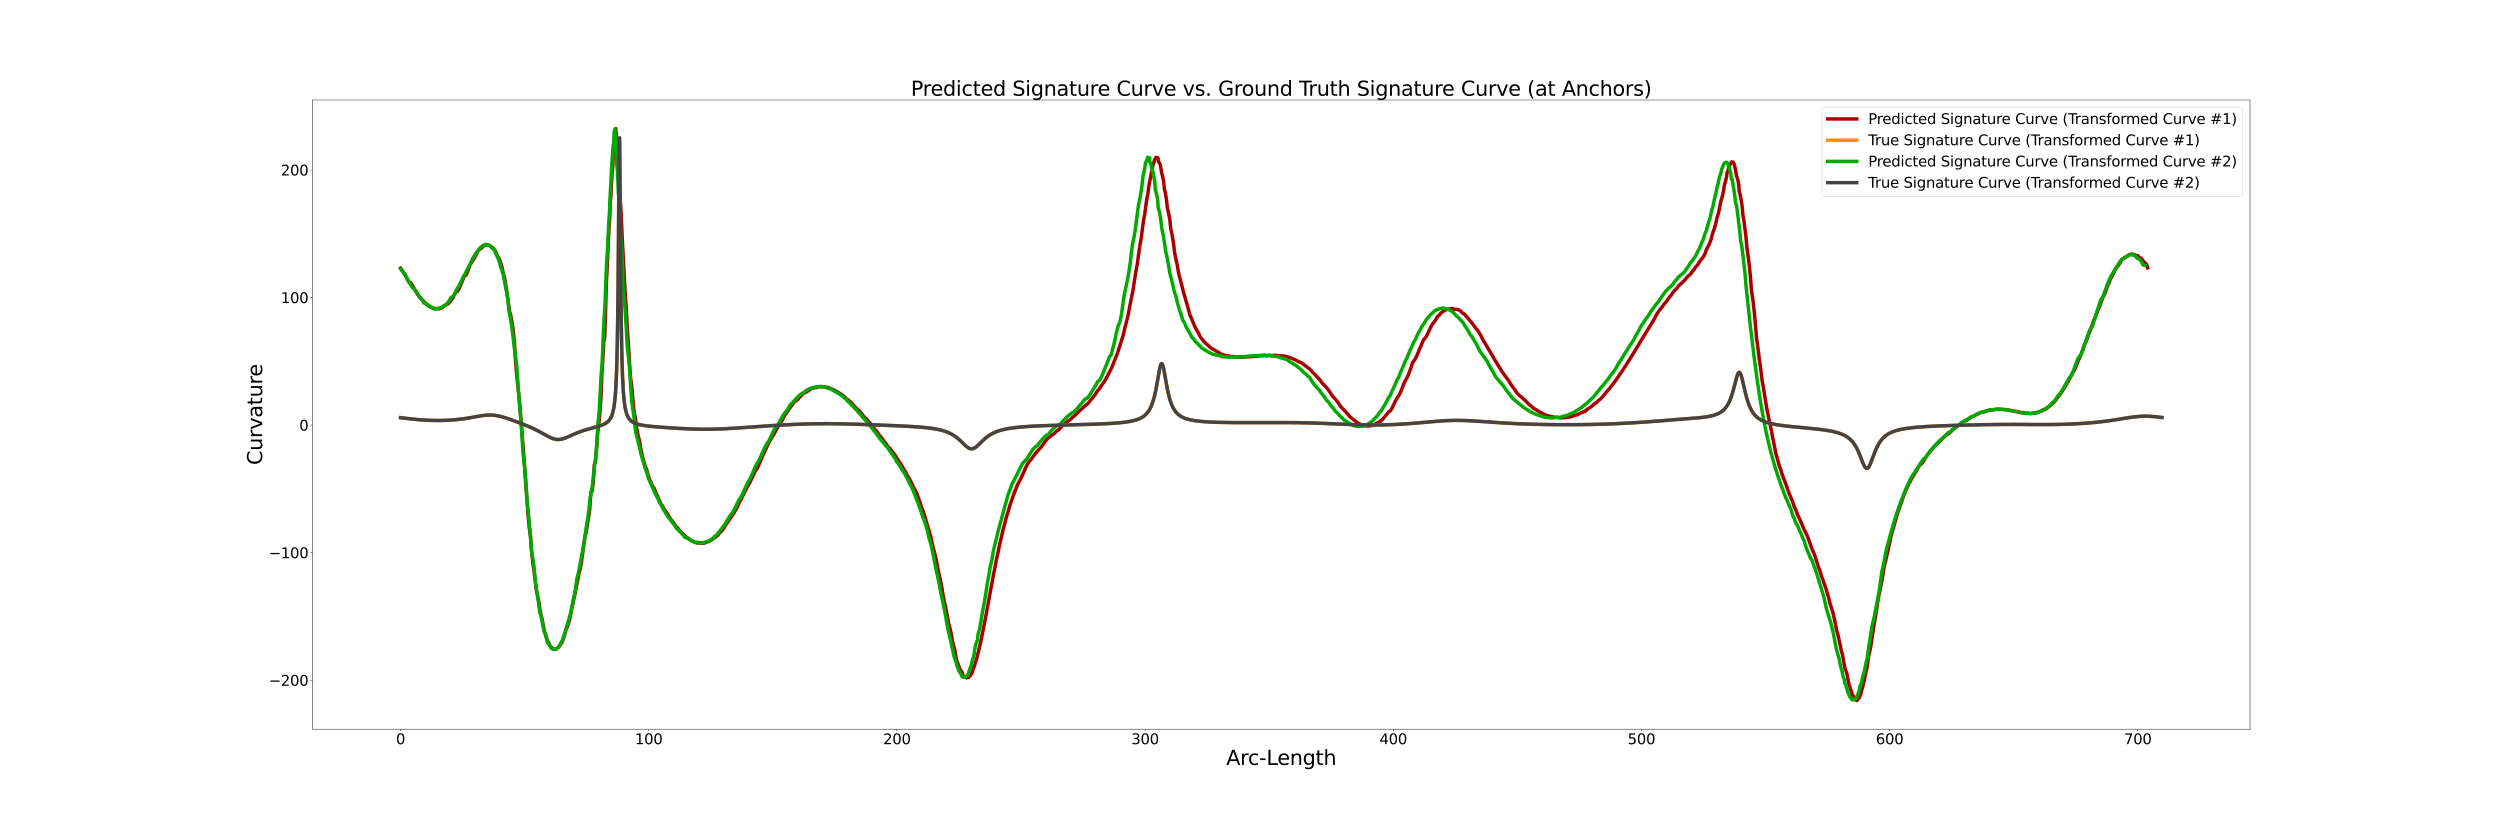 <?xml version="1.0" encoding="utf-8" standalone="no"?>
<!DOCTYPE svg PUBLIC "-//W3C//DTD SVG 1.1//EN"
  "http://www.w3.org/Graphics/SVG/1.1/DTD/svg11.dtd">
<svg xmlns:xlink="http://www.w3.org/1999/xlink" width="4320pt" height="1440pt" viewBox="0 0 4320 1440" xmlns="http://www.w3.org/2000/svg" version="1.1">
 <defs>
  <style type="text/css">*{stroke-linejoin: round; stroke-linecap: butt}</style>
 </defs>
 <g id="figure_1">
  <g id="patch_1">
   <path d="M 0 1440 
L 4320 1440 
L 4320 0 
L 0 0 
z
" style="fill: #ffffff"/>
  </g>
  <g id="axes_1">
   <g id="patch_2">
    <path d="M 540 1260 
L 3888 1260 
L 3888 172.8 
L 540 172.8 
z
" style="fill: #ffffff"/>
   </g>
   <g id="line2d_1">
    <path d="M 692.182 463.361 
L 694.828 467.213 
L 699.847 474.974 
L 702.317 479.387 
L 704.893 484.53 
L 707.539 488.757 
L 710.096 489.076 
L 712.776 493.439 
L 720.754 507.434 
L 725.455 513.538 
L 728.172 516.77 
L 731.284 519.742 
L 734.327 522.949 
L 736.988 526.123 
L 741.876 529.43 
L 744.573 530.742 
L 747.397 531.7 
L 750.042 532.77 
L 752.647 533.598 
L 755.511 533.173 
L 758.701 533.83 
L 761.099 532.848 
L 764.154 531.39 
L 768.764 527.976 
L 772.062 525.082 
L 774.574 524.878 
L 777.22 521.75 
L 780.127 518.027 
L 783.03 514.093 
L 784.988 509.598 
L 787.526 504.8 
L 790.148 503.863 
L 793.029 499.521 
L 795.006 494.531 
L 797.385 489.245 
L 799.841 483.462 
L 802.293 477.172 
L 805.465 475.205 
L 809.75 464.978 
L 811.962 458.121 
L 814.982 453.405 
L 816.567 450.51 
L 819.178 446.975 
L 820.963 443.139 
L 823.213 439.153 
L 825.23 434.857 
L 827.472 432.153 
L 831.819 428.802 
L 836.098 424.441 
L 837.781 423.974 
L 840.099 422.629 
L 842.513 423.166 
L 844.312 423.684 
L 846.71 424.706 
L 848.747 426.47 
L 850.785 427.648 
L 852.935 429.792 
L 855.224 432.608 
L 858.691 440.797 
L 861.381 444.895 
L 863.381 449.206 
L 865.513 455.491 
L 867.57 462.005 
L 869.517 471.694 
L 871.529 478.793 
L 873.766 491.4 
L 878.009 519.169 
L 880.157 536.518 
L 882.378 544.113 
L 884.55 555.502 
L 886.661 568.722 
L 888.899 592.18 
L 891.01 626.117 
L 893.215 651.155 
L 895.345 672.446 
L 897.506 692.158 
L 901.82 745.223 
L 906.082 799.675 
L 908.211 833.513 
L 912.441 888.476 
L 914.537 912.076 
L 916.624 925.83 
L 918.709 954.162 
L 920.774 973.171 
L 922.833 986.367 
L 926.904 1020.189 
L 928.899 1028.772 
L 930.908 1038.816 
L 932.883 1052.85 
L 934.832 1062.617 
L 936.777 1070.222 
L 940.558 1090.397 
L 942.468 1095.291 
L 944.356 1102.363 
L 946.285 1107.6 
L 948.164 1110.385 
L 950.026 1114.915 
L 951.725 1117.881 
L 953.574 1118.942 
L 955.425 1121.106 
L 957.416 1121.9 
L 959.17 1121.502 
L 961.007 1121.487 
L 962.923 1120.122 
L 966.681 1116.605 
L 968.726 1113.137 
L 970.616 1111.194 
L 974.33 1101.406 
L 976.141 1095.654 
L 978.151 1086.823 
L 980.111 1084.358 
L 982.097 1077.591 
L 983.975 1071.644 
L 986.008 1062.267 
L 987.984 1051.132 
L 989.939 1042.813 
L 992.06 1032.768 
L 994.127 1023.707 
L 996.138 1012.779 
L 998.247 1002.893 
L 1000.301 991.339 
L 1002.38 984.177 
L 1004.467 973.056 
L 1006.561 958.606 
L 1008.637 941.627 
L 1010.747 926.231 
L 1012.811 920.496 
L 1014.879 907.177 
L 1016.945 895.368 
L 1018.998 880.632 
L 1021.059 851.114 
L 1023.066 849.201 
L 1025.064 834.786 
L 1027.05 802.715 
L 1029.012 797.439 
L 1030.922 774.465 
L 1032.822 747.456 
L 1034.674 733.741 
L 1036.491 714.355 
L 1038.276 689.905 
L 1040.013 647.878 
L 1041.729 620.286 
L 1043.374 588.719 
L 1044.947 582.579 
L 1046.496 535.536 
L 1047.985 485.182 
L 1049.416 459.004 
L 1050.797 424.06 
L 1052.112 399.602 
L 1053.359 381.45 
L 1054.534 350.23 
L 1055.647 337.847 
L 1056.701 316.13 
L 1057.679 300.14 
L 1058.594 291.337 
L 1060.22 257.544 
L 1060.933 248.47 
L 1061.596 237.775 
L 1062.168 238.492 
L 1062.686 228.768 
L 1063.173 227.321 
L 1063.566 228.151 
L 1064.034 222.218 
L 1064.378 228.54 
L 1064.705 230.395 
L 1065.103 229.767 
L 1065.437 240.893 
L 1066.009 245.109 
L 1066.458 258.63 
L 1066.773 274.089 
L 1067.795 286.079 
L 1068.626 303.547 
L 1069.688 311.099 
L 1073.152 366.482 
L 1075.835 424.101 
L 1077.322 449.2 
L 1078.866 480.671 
L 1080.495 510.504 
L 1082.192 532.124 
L 1083.917 567.745 
L 1085.752 592.184 
L 1087.626 623.883 
L 1089.578 652.703 
L 1091.59 666.964 
L 1095.802 713.632 
L 1097.994 722.224 
L 1100.238 739.444 
L 1102.538 752.431 
L 1104.893 760.982 
L 1107.295 775.704 
L 1109.728 787.323 
L 1112.218 796.284 
L 1114.739 804.896 
L 1117.289 810.956 
L 1119.885 820.665 
L 1122.509 828.408 
L 1127.897 840.706 
L 1130.642 844.078 
L 1133.429 851.822 
L 1136.222 857.436 
L 1139.035 863.757 
L 1141.863 870.531 
L 1144.731 874.011 
L 1147.59 879.857 
L 1150.469 883.996 
L 1153.357 887.583 
L 1156.284 892.811 
L 1159.205 897.579 
L 1162.154 900.779 
L 1165.106 905.366 
L 1168.065 909.629 
L 1171.034 912.396 
L 1174.017 916.261 
L 1177.021 919.954 
L 1179.998 922.216 
L 1186.023 928.299 
L 1188.989 929.975 
L 1194.999 934.396 
L 1198.051 935.407 
L 1204.001 938.076 
L 1207.07 938.56 
L 1210.069 938.432 
L 1213.137 938.625 
L 1216.137 938.472 
L 1219.142 937.871 
L 1222.154 936.429 
L 1225.16 935.572 
L 1228.184 933.79 
L 1234.352 929.481 
L 1237.368 927.528 
L 1240.447 924.947 
L 1243.341 920.931 
L 1246.474 918.12 
L 1249.533 914.126 
L 1252.532 909.618 
L 1255.59 904.681 
L 1258.657 900.596 
L 1264.898 890.975 
L 1268.05 886.765 
L 1274.278 875.703 
L 1277.311 868.856 
L 1280.425 862.939 
L 1289.786 844.271 
L 1292.938 838.403 
L 1296.2 832.795 
L 1305.61 812.971 
L 1308.679 809.053 
L 1315.049 794.578 
L 1318.225 787.063 
L 1321.489 779.769 
L 1324.626 773.279 
L 1327.768 766.325 
L 1330.923 760.743 
L 1337.302 750.229 
L 1343.674 738.331 
L 1346.791 732.656 
L 1349.975 729.245 
L 1353.088 723.352 
L 1356.236 716.978 
L 1359.404 713.156 
L 1362.663 708.078 
L 1372.025 695.127 
L 1375.21 692.442 
L 1378.416 690.291 
L 1387.792 679.914 
L 1390.972 678.517 
L 1394.098 676.935 
L 1400.245 672.711 
L 1403.395 670.713 
L 1409.521 669.77 
L 1415.604 668.109 
L 1418.801 667.84 
L 1421.913 668.188 
L 1424.886 668.853 
L 1431.036 669.551 
L 1434.113 670.96 
L 1440.279 673.385 
L 1449.607 678.75 
L 1452.504 680.504 
L 1455.582 682.619 
L 1458.647 685.092 
L 1461.629 687.985 
L 1464.744 690.676 
L 1467.897 693.069 
L 1470.939 695.895 
L 1473.987 699.031 
L 1476.996 702.689 
L 1483.241 708.536 
L 1486.326 711.853 
L 1489.24 715.397 
L 1492.427 719.564 
L 1495.502 722.304 
L 1504.537 732.344 
L 1507.772 737.101 
L 1516.823 748.007 
L 1519.692 752.51 
L 1522.81 755.85 
L 1525.955 760.239 
L 1531.994 768.127 
L 1534.899 772.459 
L 1538.072 775.23 
L 1546.943 786.67 
L 1549.903 792.217 
L 1555.803 800.792 
L 1558.625 805.187 
L 1561.613 810.924 
L 1564.485 815.083 
L 1567.419 821.108 
L 1570.27 825.639 
L 1573.11 830.507 
L 1578.745 842.178 
L 1581.556 847.478 
L 1584.281 852.942 
L 1589.786 868.028 
L 1592.488 876.738 
L 1595.302 883.242 
L 1597.818 891.196 
L 1603.099 909.765 
L 1605.634 917.446 
L 1608.138 926.663 
L 1613.141 948.685 
L 1615.618 957.466 
L 1617.982 967.803 
L 1620.279 980.614 
L 1622.583 992.552 
L 1624.893 1001.892 
L 1627.083 1012.702 
L 1629.29 1026.325 
L 1631.484 1038.42 
L 1633.662 1047.337 
L 1635.719 1057.601 
L 1639.717 1079.691 
L 1641.821 1086.593 
L 1643.725 1095.01 
L 1645.616 1106.568 
L 1647.565 1115.342 
L 1649.525 1121.162 
L 1651.162 1131.687 
L 1653.031 1140.849 
L 1654.985 1145.932 
L 1658.265 1155.103 
L 1659.994 1158.708 
L 1661.698 1159.836 
L 1663.061 1163.906 
L 1665.129 1168.802 
L 1666.585 1168.88 
L 1668.544 1169.91 
L 1670.194 1171.237 
L 1671.613 1170.566 
L 1673.496 1170.77 
L 1675.33 1168.432 
L 1677.075 1166.983 
L 1680.49 1160.927 
L 1681.984 1155.111 
L 1683.809 1151.132 
L 1685.595 1144.511 
L 1687.601 1138.873 
L 1689.446 1130.971 
L 1691.348 1123.509 
L 1695.53 1105.132 
L 1699.8 1084.015 
L 1704.282 1060.553 
L 1711.475 1021.364 
L 1713.967 1008.614 
L 1716.537 994.094 
L 1719.152 981.504 
L 1721.846 966.9 
L 1724.592 954.743 
L 1727.386 940.619 
L 1730.253 929.107 
L 1733.178 915.882 
L 1736.139 905.16 
L 1739.19 893.079 
L 1742.272 883.219 
L 1745.408 872.374 
L 1748.633 863.386 
L 1751.89 853.766 
L 1758.523 837.141 
L 1761.93 830.946 
L 1765.367 824.229 
L 1768.86 816.378 
L 1772.39 808.145 
L 1775.989 801.24 
L 1779.629 796.17 
L 1783.281 791.866 
L 1786.978 786.598 
L 1790.72 781.779 
L 1798.284 773.391 
L 1802.115 768.753 
L 1805.959 762.745 
L 1809.825 758.168 
L 1813.714 754.939 
L 1817.624 751.914 
L 1821.597 749.322 
L 1825.55 745.118 
L 1829.49 742.859 
L 1833.435 738.244 
L 1837.433 734.153 
L 1845.435 727.672 
L 1849.396 725.254 
L 1853.376 721.079 
L 1857.423 717.934 
L 1861.326 714.173 
L 1865.233 709.79 
L 1869.135 706.694 
L 1873.005 702.822 
L 1876.908 699.819 
L 1880.732 696.664 
L 1884.65 691.126 
L 1888.4 686.982 
L 1892.202 681.964 
L 1896.121 676.021 
L 1899.754 671.8 
L 1903.431 666.146 
L 1907.183 661.048 
L 1910.701 655.417 
L 1917.775 641.627 
L 1921.286 634.925 
L 1924.612 626.247 
L 1931.197 610.028 
L 1934.431 599.342 
L 1940.788 579.796 
L 1943.773 566.752 
L 1949.656 543.571 
L 1952.38 528.097 
L 1957.824 501.526 
L 1960.421 484.249 
L 1962.876 468.867 
L 1965.314 455.818 
L 1967.651 438.107 
L 1969.942 422.571 
L 1972.12 410.862 
L 1974.232 393.882 
L 1976.198 379.975 
L 1978.133 369.927 
L 1980.105 354.71 
L 1981.897 342.957 
L 1983.615 334.214 
L 1985.128 322.061 
L 1989.831 297.075 
L 1991.26 290.132 
L 1992.423 285.125 
L 1993.928 280.539 
L 1995.019 276.008 
L 1996.34 274.132 
L 1997.546 271.822 
L 1998.886 273.737 
L 1999.76 272.353 
L 2000.927 272.9 
L 2001.931 279.648 
L 2003.646 281.9 
L 2004.971 284.503 
L 2007.17 298.115 
L 2008.732 303.999 
L 2010.662 312.95 
L 2012.121 326.781 
L 2013.832 333.531 
L 2015.552 344.357 
L 2017.049 358.312 
L 2019.048 367.202 
L 2021.477 379.132 
L 2022.901 394.258 
L 2025.044 404.409 
L 2027.621 418.914 
L 2029.587 436.047 
L 2031.83 447.111 
L 2034.299 458.337 
L 2036.853 472.961 
L 2041.983 492.58 
L 2044.619 503.27 
L 2052.946 532.168 
L 2055.861 543.563 
L 2059.026 550.446 
L 2064.939 565.055 
L 2068.124 570.558 
L 2071.266 576.251 
L 2074.459 582.777 
L 2077.758 586.661 
L 2081.043 590.701 
L 2084.437 594.211 
L 2087.81 597.01 
L 2091.179 600.298 
L 2094.723 602.788 
L 2098.206 604.214 
L 2101.688 606.9 
L 2105.304 608.513 
L 2108.829 611.495 
L 2112.392 612.268 
L 2116.019 613.906 
L 2123.396 615.051 
L 2127.109 615.988 
L 2130.827 616.116 
L 2134.565 616.87 
L 2138.209 616.688 
L 2141.903 616.975 
L 2145.706 617.153 
L 2156.812 616.567 
L 2160.514 616.61 
L 2167.834 615.578 
L 2171.421 615.797 
L 2175.288 615.259 
L 2178.805 614.644 
L 2182.445 614.585 
L 2186.025 614.025 
L 2189.8 614.902 
L 2193.535 613.767 
L 2197.143 614.555 
L 2200.785 614.034 
L 2204.328 613.822 
L 2207.74 614.471 
L 2211.397 615.341 
L 2214.889 614.663 
L 2221.891 615.906 
L 2225.396 617.055 
L 2228.803 617.771 
L 2232.35 619.401 
L 2235.655 620.766 
L 2239.004 621.979 
L 2242.523 624.286 
L 2249.401 627.238 
L 2252.506 629.554 
L 2256.114 632.464 
L 2262.577 637.207 
L 2272.249 647.219 
L 2275.528 650.79 
L 2278.744 654.1 
L 2282.099 658.286 
L 2285.299 662.495 
L 2288.492 665.992 
L 2291.567 668.979 
L 2294.833 672.909 
L 2298.065 677.465 
L 2301.06 682.448 
L 2304.255 686.297 
L 2307.561 689.673 
L 2310.732 693.644 
L 2316.903 702.764 
L 2326.344 712.725 
L 2329.487 716.218 
L 2332.564 720.135 
L 2335.643 722.448 
L 2338.636 725.052 
L 2344.816 729.483 
L 2347.914 731.964 
L 2351.135 732.917 
L 2354.002 734.512 
L 2357.053 735.312 
L 2360.119 735.713 
L 2363.205 736.355 
L 2366.293 735.827 
L 2369.308 735.806 
L 2372.467 734.669 
L 2375.342 733.301 
L 2378.421 731.525 
L 2384.53 728.597 
L 2387.581 726.116 
L 2390.54 722.889 
L 2393.479 719.251 
L 2396.521 715.752 
L 2399.628 711.555 
L 2402.582 709.938 
L 2405.605 704.996 
L 2411.451 692.57 
L 2414.534 687.57 
L 2417.411 683.116 
L 2420.443 676.776 
L 2423.33 669.666 
L 2426.3 661.897 
L 2429.229 656.126 
L 2432.117 651.208 
L 2438.161 635.555 
L 2440.882 626.671 
L 2443.918 622.628 
L 2446.737 617.841 
L 2449.775 611.191 
L 2452.501 604.098 
L 2455.609 597.384 
L 2458.283 590.307 
L 2461.32 585.406 
L 2464.08 582.476 
L 2469.791 570.874 
L 2472.789 564.12 
L 2475.637 559.503 
L 2478.397 556.059 
L 2481.377 551.999 
L 2484.032 546.793 
L 2486.854 544.825 
L 2489.919 541.005 
L 2492.757 538.88 
L 2495.564 537.05 
L 2498.679 535.196 
L 2504.375 533.759 
L 2507.419 533.714 
L 2510.044 533.018 
L 2512.876 534.778 
L 2516.067 534.345 
L 2518.938 534.78 
L 2521.806 536.213 
L 2524.667 538.162 
L 2527.58 541.46 
L 2531.023 543.148 
L 2533.98 547.025 
L 2537.131 550.506 
L 2540.478 554.693 
L 2543.574 558.089 
L 2549.75 566.867 
L 2552.991 570.242 
L 2559.514 581.029 
L 2562.619 587.524 
L 2565.892 592.562 
L 2572.53 604.08 
L 2575.792 609.384 
L 2582.493 621.072 
L 2585.893 626.43 
L 2592.791 637.853 
L 2596.189 643.067 
L 2599.701 648.105 
L 2606.759 657.334 
L 2610.357 663.493 
L 2613.934 668.564 
L 2617.528 673.445 
L 2621.23 679.064 
L 2624.922 682.731 
L 2628.52 685.865 
L 2632.253 688.909 
L 2635.931 692.401 
L 2639.664 696.404 
L 2643.453 699.91 
L 2647.168 702.893 
L 2650.922 706.115 
L 2654.771 708.203 
L 2658.444 710.697 
L 2666.098 714.692 
L 2669.942 716.836 
L 2673.856 718.195 
L 2681.544 720.073 
L 2685.458 720.851 
L 2689.314 721.093 
L 2696.912 722.269 
L 2700.811 721.739 
L 2704.783 721.774 
L 2708.542 721.215 
L 2716.287 719.709 
L 2720.183 718.301 
L 2724.091 717.163 
L 2727.893 715.617 
L 2731.829 713.518 
L 2739.381 710.413 
L 2743.321 706.964 
L 2747.09 704.555 
L 2750.95 701.603 
L 2754.771 698.127 
L 2758.571 695.823 
L 2762.272 691.829 
L 2766.202 689.082 
L 2773.613 680.291 
L 2777.25 675.714 
L 2781.018 671.569 
L 2784.743 666.664 
L 2788.351 662.187 
L 2792.009 656.999 
L 2795.578 652.229 
L 2799.147 646.81 
L 2802.736 641.792 
L 2806.275 636.199 
L 2809.778 630.985 
L 2813.274 625.28 
L 2816.744 619.926 
L 2820.216 614.17 
L 2823.63 608.737 
L 2827.036 602.988 
L 2830.407 597.537 
L 2840.396 580.868 
L 2856.559 554.8 
L 2859.724 548.631 
L 2862.821 543.161 
L 2865.915 538.312 
L 2869.027 534.089 
L 2872.049 530.608 
L 2875.112 525.987 
L 2878.09 522.739 
L 2881.069 519.015 
L 2884.04 514.523 
L 2886.908 510.997 
L 2892.746 503.142 
L 2898.331 497.212 
L 2901.141 493.36 
L 2903.916 491.077 
L 2909.368 485.889 
L 2911.951 483.069 
L 2917.101 476.926 
L 2919.857 474.895 
L 2922.327 472.297 
L 2924.743 468.541 
L 2927.576 465.469 
L 2929.667 461.929 
L 2932.099 459.365 
L 2934.518 456.138 
L 2936.904 452.23 
L 2939.252 448.859 
L 2941.682 446.29 
L 2944.103 442.526 
L 2946.358 438.089 
L 2948.139 432.607 
L 2950.203 428.156 
L 2952.261 424.838 
L 2956.653 413.971 
L 2958.178 407.522 
L 2960.08 401.295 
L 2961.951 396.1 
L 2963.923 390.22 
L 2967.28 375.356 
L 2968.921 370.111 
L 2970.48 364.213 
L 2973.701 347.582 
L 2975.192 342.822 
L 2976.684 337.141 
L 2978.341 328.976 
L 2979.579 320.762 
L 2982.032 311.916 
L 2983.595 305.065 
L 2984.27 298.624 
L 2985.907 295.389 
L 2987.903 286.699 
L 2989.012 284.47 
L 2990.579 282.741 
L 2992.405 279.679 
L 2992.986 280.307 
L 2994.648 280.011 
L 2995.104 280.488 
L 2996.702 283.977 
L 2997.547 287.076 
L 2998.041 289.513 
L 2999.239 294.286 
L 3000.575 303.542 
L 3002.047 307.377 
L 3003.309 312.326 
L 3004.76 320.389 
L 3005.236 329.916 
L 3007.171 337.044 
L 3008.823 346.054 
L 3010.383 356.385 
L 3011.819 371.697 
L 3013.516 381.873 
L 3015.233 394.427 
L 3016.956 408.438 
L 3018.791 428.981 
L 3020.822 442.447 
L 3022.769 458.631 
L 3024.661 477.115 
L 3026.485 501.381 
L 3028.933 517.559 
L 3031.067 536.046 
L 3033.163 557.821 
L 3035.265 583.831 
L 3037.776 601.466 
L 3040.025 620.406 
L 3042.412 636.609 
L 3044.928 657.538 
L 3047.443 671.419 
L 3052.481 702.459 
L 3055.22 716.852 
L 3057.76 729.297 
L 3060.449 741.678 
L 3063.143 755.908 
L 3065.874 768.96 
L 3068.682 783.568 
L 3071.561 793.531 
L 3074.303 804.159 
L 3077.2 811.784 
L 3080.053 821.416 
L 3083.046 828.807 
L 3085.951 836.391 
L 3088.74 844.739 
L 3091.693 852.907 
L 3097.664 866.801 
L 3100.393 875.425 
L 3103.287 881.474 
L 3106.248 889.648 
L 3109.226 895.56 
L 3112.093 901.899 
L 3114.917 908.968 
L 3117.807 915.604 
L 3120.765 921.107 
L 3123.456 927.051 
L 3128.994 942.639 
L 3131.907 950.286 
L 3134.644 956.473 
L 3137.332 964.046 
L 3139.911 972.506 
L 3142.565 980.43 
L 3145.295 987.537 
L 3147.788 996.126 
L 3150.403 1003.319 
L 3155.442 1017.777 
L 3157.77 1025.53 
L 3160.284 1034.455 
L 3162.481 1043.518 
L 3164.771 1050.256 
L 3167.236 1058.125 
L 3171.662 1078.452 
L 3173.627 1089.022 
L 3175.729 1096.101 
L 3180.109 1115.711 
L 3181.801 1124.756 
L 3183.704 1130.791 
L 3185.214 1139.192 
L 3186.849 1148.996 
L 3188.657 1156.864 
L 3190.635 1161.355 
L 3192.289 1168.349 
L 3193.499 1175.321 
L 3195.252 1183.433 
L 3196.911 1187.889 
L 3197.796 1192.016 
L 3199.18 1194.34 
L 3200.537 1200.598 
L 3201.912 1201.906 
L 3203.723 1204.794 
L 3204.917 1206.053 
L 3206.255 1207.283 
L 3207.273 1209.971 
L 3208.83 1210.582 
L 3209.547 1209.026 
L 3211.063 1207.64 
L 3211.736 1206.82 
L 3213.007 1205.007 
L 3214.48 1201.101 
L 3215.977 1197.813 
L 3216.351 1193.947 
L 3218.31 1189.357 
L 3219.663 1183.109 
L 3221.198 1176.798 
L 3222.393 1170.176 
L 3224.081 1162.712 
L 3226.171 1154.205 
L 3227.471 1145.106 
L 3228.889 1134.247 
L 3231.23 1124.39 
L 3233.24 1113.708 
L 3237.132 1087.094 
L 3239.036 1075.561 
L 3241.339 1063.089 
L 3245.788 1033.169 
L 3248.509 1020.961 
L 3250.981 1007.821 
L 3253.537 993.555 
L 3255.839 978.824 
L 3258.897 967.082 
L 3264.486 941.956 
L 3266.896 929.496 
L 3278.704 887.716 
L 3281.739 878.832 
L 3285.134 869.609 
L 3287.994 860.747 
L 3291.173 852.269 
L 3297.857 836.957 
L 3301.179 831.327 
L 3304.368 825.1 
L 3307.769 819.75 
L 3311.222 813.794 
L 3314.545 807.842 
L 3318.088 802.904 
L 3321.735 800.13 
L 3328.528 789.011 
L 3332.053 784.276 
L 3335.714 779.584 
L 3339.234 775.375 
L 3342.708 770.925 
L 3349.893 764.417 
L 3353.466 761.337 
L 3356.911 757.643 
L 3360.47 754.188 
L 3364.09 750.914 
L 3367.593 749.372 
L 3371.161 745.861 
L 3374.639 742.006 
L 3381.54 737.038 
L 3385.046 734.776 
L 3388.409 731.958 
L 3395.375 727.243 
L 3398.562 726.34 
L 3401.957 723.785 
L 3405.458 721.005 
L 3408.842 719.707 
L 3415.5 716.154 
L 3422.276 713.044 
L 3425.363 712.135 
L 3428.75 711.693 
L 3432.057 710.6 
L 3435.115 709.352 
L 3438.509 708.454 
L 3441.553 708.221 
L 3444.861 708.085 
L 3451.005 707.108 
L 3454.124 706.983 
L 3457.263 707.228 
L 3460.24 707.597 
L 3466.204 707.753 
L 3469.281 708.243 
L 3472.393 708.961 
L 3478.162 709.935 
L 3484.104 711.083 
L 3487.1 711.335 
L 3492.887 712.914 
L 3495.997 713.031 
L 3498.827 713.36 
L 3501.708 714.323 
L 3504.64 713.972 
L 3507.554 714.621 
L 3510.355 714.17 
L 3513.331 713.978 
L 3516.191 713.347 
L 3519.216 713.11 
L 3522.015 712.281 
L 3525.01 711.16 
L 3527.74 709.914 
L 3530.665 708.387 
L 3533.457 707.831 
L 3536.339 705.988 
L 3542.138 701.428 
L 3544.862 698.552 
L 3547.763 696.627 
L 3550.631 693.597 
L 3553.411 690.052 
L 3556.221 686.06 
L 3559.234 682.193 
L 3562.016 678.377 
L 3570.57 664.503 
L 3573.429 659.841 
L 3576.305 654.243 
L 3581.981 643.593 
L 3584.795 639.152 
L 3587.633 632.801 
L 3590.32 625.383 
L 3593.18 618.96 
L 3595.984 612.273 
L 3598.872 604.99 
L 3601.544 596.624 
L 3604.37 590.691 
L 3607.034 583.741 
L 3609.836 575.818 
L 3612.497 569.633 
L 3615.194 562.347 
L 3617.905 553.51 
L 3620.605 548.3 
L 3623.299 541.02 
L 3625.925 534.775 
L 3628.531 528.238 
L 3631.206 520.365 
L 3633.823 514.024 
L 3636.41 508.909 
L 3638.964 502.511 
L 3641.502 494.466 
L 3644.167 489.076 
L 3646.612 482.502 
L 3649.158 478.028 
L 3651.778 473.109 
L 3654.216 467.495 
L 3656.834 462.992 
L 3659.403 460.039 
L 3664.382 452.74 
L 3666.503 448.185 
L 3669.3 446.816 
L 3671.604 445.101 
L 3673.841 443.872 
L 3676.259 442.115 
L 3678.671 440.606 
L 3681.282 439.181 
L 3682.971 440.021 
L 3685.23 439.05 
L 3688.053 440.227 
L 3690.05 440.917 
L 3692.549 441.597 
L 3694.919 442.449 
L 3697.41 446.316 
L 3699.744 445.855 
L 3704.208 451.77 
L 3707.018 454.584 
L 3709.38 457.213 
L 3711.186 462.818 
L 3711.186 462.818 
" clip-path="url(#pf3494ffb9b)" style="fill: none; stroke: #aa0000; stroke-width: 6; stroke-linecap: square"/>
   </g>
   <g id="line2d_2">
    <path d="M 692.182 721.707 
L 710.539 723.938 
L 721.345 725.01 
L 732.338 725.827 
L 740.67 726.25 
L 749.04 726.502 
L 757.412 726.574 
L 765.748 726.462 
L 774.009 726.159 
L 782.159 725.657 
L 790.164 724.953 
L 797.997 724.047 
L 805.638 722.957 
L 815.509 721.29 
L 831.93 718.406 
L 836.446 717.795 
L 840.899 717.368 
L 845.3 717.168 
L 849.657 717.225 
L 853.984 717.553 
L 858.289 718.151 
L 862.584 718.998 
L 866.875 720.063 
L 873.32 721.979 
L 879.788 724.158 
L 890.619 728.084 
L 903.636 733.015 
L 912.242 736.467 
L 918.611 739.214 
L 924.877 742.143 
L 931.019 745.268 
L 938.995 749.656 
L 946.73 753.948 
L 950.518 755.85 
L 954.265 757.447 
L 957.981 758.634 
L 959.831 759.047 
L 961.679 759.328 
L 963.526 759.473 
L 965.374 759.482 
L 967.224 759.356 
L 969.079 759.101 
L 972.808 758.237 
L 976.574 756.98 
L 980.386 755.44 
L 988.176 751.939 
L 996.199 748.435 
L 1002.353 746.035 
L 1008.59 743.885 
L 1014.865 741.967 
L 1025.246 739.115 
L 1033.299 736.873 
L 1037.181 735.644 
L 1040.935 734.252 
L 1044.541 732.591 
L 1046.28 731.615 
L 1047.975 730.506 
L 1049.621 729.234 
L 1051.216 727.754 
L 1052.759 726.012 
L 1054.246 723.938 
L 1055.676 721.437 
L 1057.046 718.387 
L 1058.355 714.621 
L 1059.601 709.913 
L 1060.783 703.957 
L 1061.899 696.324 
L 1062.949 686.422 
L 1063.932 673.423 
L 1064.849 656.177 
L 1065.699 633.116 
L 1066.485 602.186 
L 1067.209 560.948 
L 1067.875 507.136 
L 1068.487 440.206 
L 1069.585 292.12 
L 1070.092 243.885 
L 1070.591 238.231 
L 1071.096 277.749 
L 1072.795 493.941 
L 1073.46 551.218 
L 1074.186 595.351 
L 1074.979 628.443 
L 1075.842 653.024 
L 1076.778 671.302 
L 1077.788 684.984 
L 1078.873 695.328 
L 1080.034 703.236 
L 1081.272 709.353 
L 1082.585 714.143 
L 1083.973 717.937 
L 1085.436 720.977 
L 1086.972 723.438 
L 1088.581 725.453 
L 1090.261 727.119 
L 1092.011 728.51 
L 1093.829 729.683 
L 1095.713 730.68 
L 1097.662 731.537 
L 1101.748 732.928 
L 1106.069 734.008 
L 1110.61 734.877 
L 1117.796 735.92 
L 1125.379 736.767 
L 1136.005 737.724 
L 1152.784 738.969 
L 1173.173 740.242 
L 1191.021 741.119 
L 1203.018 741.52 
L 1215.068 741.722 
L 1227.167 741.691 
L 1239.325 741.419 
L 1251.554 740.926 
L 1266.961 740.062 
L 1288.775 738.578 
L 1333.048 735.517 
L 1355.264 734.214 
L 1374.216 733.302 
L 1393.034 732.627 
L 1408.601 732.276 
L 1424.072 732.13 
L 1439.466 732.184 
L 1457.871 732.48 
L 1479.291 733.065 
L 1512.863 734.253 
L 1552.059 735.844 
L 1572.584 736.877 
L 1586.803 737.811 
L 1597.825 738.763 
L 1605.843 739.656 
L 1613.619 740.758 
L 1618.657 741.643 
L 1623.569 742.676 
L 1628.35 743.886 
L 1632.993 745.306 
L 1637.496 746.971 
L 1641.854 748.919 
L 1646.068 751.183 
L 1650.139 753.787 
L 1654.07 756.733 
L 1657.867 759.984 
L 1661.542 763.447 
L 1668.582 770.234 
L 1670.291 771.696 
L 1671.986 772.979 
L 1673.669 774.042 
L 1675.345 774.844 
L 1677.017 775.356 
L 1678.689 775.553 
L 1680.364 775.427 
L 1682.048 774.979 
L 1683.743 774.223 
L 1685.453 773.185 
L 1687.184 771.901 
L 1690.719 768.761 
L 1700.153 759.581 
L 1704.227 756.084 
L 1708.502 752.915 
L 1712.992 750.124 
L 1717.706 747.712 
L 1722.652 745.654 
L 1727.835 743.911 
L 1733.256 742.442 
L 1738.914 741.205 
L 1744.806 740.161 
L 1750.927 739.278 
L 1760.522 738.196 
L 1770.584 737.338 
L 1781.076 736.648 
L 1795.652 735.914 
L 1814.641 735.196 
L 1846.135 734.281 
L 1889.566 733.032 
L 1908.502 732.276 
L 1922.968 731.47 
L 1933.313 730.675 
L 1939.932 730.014 
L 1946.309 729.211 
L 1952.427 728.222 
L 1958.271 726.987 
L 1963.827 725.425 
L 1966.493 724.486 
L 1969.083 723.42 
L 1971.596 722.204 
L 1974.03 720.813 
L 1976.386 719.218 
L 1978.662 717.382 
L 1980.859 715.266 
L 1982.976 712.822 
L 1985.013 709.996 
L 1986.973 706.727 
L 1988.854 702.951 
L 1990.659 698.599 
L 1992.391 693.611 
L 1994.05 687.935 
L 1995.641 681.553 
L 1997.168 674.494 
L 1998.634 666.863 
L 2004.013 636.69 
L 2005.274 631.711 
L 2006.518 628.844 
L 2007.756 628.407 
L 2008.996 630.441 
L 2010.248 634.704 
L 2011.522 640.727 
L 2014.168 655.734 
L 2016.993 671.287 
L 2018.487 678.421 
L 2020.041 684.914 
L 2021.661 690.716 
L 2023.347 695.834 
L 2025.103 700.307 
L 2026.931 704.195 
L 2028.832 707.563 
L 2030.806 710.474 
L 2032.854 712.99 
L 2034.977 715.165 
L 2037.173 717.049 
L 2039.443 718.682 
L 2041.786 720.101 
L 2044.201 721.337 
L 2046.686 722.417 
L 2049.241 723.361 
L 2051.864 724.19 
L 2057.307 725.561 
L 2063.001 726.63 
L 2068.931 727.47 
L 2075.079 728.133 
L 2084.67 728.879 
L 2094.651 729.405 
L 2108.45 729.866 
L 2126.281 730.18 
L 2148.17 730.31 
L 2181.179 730.253 
L 2220.607 730.206 
L 2241.408 730.383 
L 2261.684 730.785 
L 2281.478 731.411 
L 2310.422 732.611 
L 2338.688 733.737 
L 2354.172 734.159 
L 2369.531 734.355 
L 2384.775 734.286 
L 2396.89 734.028 
L 2408.93 733.59 
L 2423.863 732.798 
L 2438.654 731.766 
L 2456.201 730.293 
L 2485.021 727.786 
L 2496.477 727.024 
L 2505.086 726.636 
L 2513.738 726.44 
L 2522.463 726.449 
L 2531.293 726.659 
L 2543.281 727.209 
L 2558.701 728.201 
L 2598.152 730.894 
L 2615.663 731.839 
L 2633.748 732.608 
L 2652.32 733.193 
L 2675.093 733.658 
L 2698.195 733.873 
L 2721.403 733.842 
L 2744.504 733.561 
L 2767.295 733.027 
L 2785.92 732.388 
L 2804.115 731.578 
L 2825.274 730.397 
L 2845.606 729.035 
L 2871.335 727.077 
L 2936.199 721.856 
L 2943.594 721.017 
L 2950.702 719.973 
L 2955.272 719.108 
L 2959.698 718.057 
L 2963.973 716.763 
L 2968.09 715.156 
L 2970.088 714.206 
L 2972.044 713.142 
L 2973.957 711.948 
L 2975.826 710.607 
L 2977.652 709.099 
L 2979.434 707.404 
L 2981.171 705.498 
L 2982.864 703.357 
L 2984.511 700.955 
L 2986.114 698.266 
L 2987.672 695.267 
L 2989.187 691.935 
L 2990.659 688.258 
L 2992.089 684.233 
L 2993.48 679.876 
L 2996.147 670.35 
L 3001.109 651.396 
L 3002.292 647.82 
L 3003.462 645.186 
L 3004.624 643.697 
L 3005.782 643.489 
L 3006.943 644.607 
L 3008.111 646.998 
L 3009.292 650.517 
L 3010.491 654.951 
L 3012.966 665.56 
L 3015.571 676.906 
L 3018.336 687.597 
L 3019.786 692.452 
L 3021.285 696.921 
L 3022.834 700.996 
L 3024.434 704.683 
L 3026.088 708.002 
L 3027.796 710.978 
L 3029.558 713.64 
L 3031.375 716.018 
L 3033.247 718.142 
L 3035.175 720.04 
L 3037.156 721.737 
L 3039.192 723.257 
L 3041.281 724.621 
L 3043.423 725.847 
L 3045.616 726.952 
L 3050.152 728.857 
L 3054.879 730.433 
L 3059.784 731.753 
L 3064.853 732.875 
L 3070.073 733.844 
L 3078.149 735.082 
L 3086.47 736.137 
L 3097.846 737.362 
L 3121.037 739.559 
L 3138.271 741.287 
L 3149.44 742.632 
L 3157.563 743.823 
L 3165.417 745.251 
L 3170.481 746.382 
L 3175.394 747.703 
L 3180.146 749.265 
L 3184.726 751.13 
L 3186.949 752.201 
L 3189.127 753.38 
L 3191.258 754.678 
L 3193.342 756.112 
L 3195.378 757.695 
L 3197.366 759.444 
L 3199.306 761.375 
L 3201.198 763.506 
L 3203.042 765.853 
L 3204.839 768.428 
L 3206.589 771.243 
L 3208.294 774.3 
L 3209.955 777.594 
L 3211.573 781.106 
L 3214.691 788.62 
L 3219.115 799.881 
L 3220.537 803.131 
L 3221.939 805.868 
L 3223.328 807.935 
L 3224.707 809.2 
L 3226.083 809.571 
L 3227.462 809.009 
L 3228.848 807.538 
L 3230.249 805.239 
L 3231.669 802.239 
L 3233.114 798.694 
L 3240.879 778.263 
L 3242.568 774.451 
L 3244.311 770.884 
L 3246.109 767.583 
L 3247.965 764.554 
L 3249.88 761.794 
L 3251.856 759.291 
L 3253.894 757.029 
L 3255.994 754.99 
L 3258.157 753.155 
L 3260.383 751.504 
L 3262.672 750.02 
L 3265.025 748.685 
L 3267.439 747.483 
L 3269.916 746.4 
L 3275.052 744.54 
L 3280.425 743.015 
L 3286.022 741.756 
L 3291.834 740.708 
L 3297.844 739.828 
L 3307.2 738.751 
L 3316.915 737.893 
L 3330.323 736.991 
L 3347.616 736.126 
L 3368.788 735.331 
L 3397.051 734.52 
L 3428.039 733.858 
L 3454.401 733.505 
L 3479.563 733.411 
L 3509.61 733.563 
L 3535.786 733.645 
L 3553.003 733.484 
L 3567.279 733.153 
L 3581.506 732.615 
L 3595.669 731.854 
L 3609.726 730.849 
L 3620.853 729.854 
L 3631.838 728.673 
L 3642.646 727.303 
L 3653.251 725.761 
L 3671.295 722.84 
L 3681.334 721.276 
L 3688.764 720.303 
L 3696.136 719.598 
L 3701.034 719.312 
L 3705.93 719.189 
L 3710.835 719.23 
L 3718.23 719.581 
L 3725.699 720.225 
L 3735.818 721.386 
L 3735.818 721.386 
" clip-path="url(#pf3494ffb9b)" style="fill: none; stroke: #ff8c00; stroke-width: 6; stroke-linecap: square"/>
   </g>
   <g id="line2d_3">
    <path d="M 692.182 464.309 
L 694.611 467.832 
L 697.445 471.153 
L 699.856 474.525 
L 702.189 478.417 
L 704.392 482.811 
L 709.384 491.395 
L 711.943 496.366 
L 713.708 497.171 
L 716.134 500.09 
L 719.235 503.51 
L 721.915 507.65 
L 723.809 511.891 
L 727.005 515.542 
L 729.828 518.541 
L 732.395 523.581 
L 734.561 523.742 
L 737.255 525.415 
L 742.727 529.221 
L 746.067 531.026 
L 748.158 533.144 
L 751.043 533.708 
L 753.708 533.567 
L 761.541 531.643 
L 763.867 531.516 
L 766.691 528.292 
L 769.675 527.329 
L 772.337 524.771 
L 774.444 522.181 
L 776.76 518.833 
L 779.003 514.532 
L 782.634 512.001 
L 785.276 508.629 
L 787.577 503.435 
L 790.013 498.584 
L 792.883 494.286 
L 795.435 489.168 
L 797.902 484.625 
L 800.307 478.652 
L 802.897 474.612 
L 807.685 465.099 
L 812.496 456.315 
L 817.09 446.112 
L 821.726 438.909 
L 824.062 435.095 
L 826.202 432.611 
L 830.598 427.168 
L 832.942 425.692 
L 834.972 424.242 
L 837.332 422.933 
L 839.539 422.556 
L 843.787 423.196 
L 845.828 423.933 
L 847.979 426.289 
L 852.181 429.967 
L 854.454 432.502 
L 856.468 437.639 
L 858.7 441.905 
L 860.77 446.501 
L 862.991 453.157 
L 865.127 461.412 
L 867.154 466.77 
L 869.322 473.338 
L 871.436 484.9 
L 875.638 505.075 
L 877.82 519.41 
L 879.829 539.063 
L 882.133 550.873 
L 884.301 564.17 
L 886.47 581.396 
L 888.642 600.069 
L 890.762 614.998 
L 892.976 633.73 
L 897.199 694.361 
L 899.366 716.472 
L 901.524 745.803 
L 903.649 782.584 
L 905.79 800.243 
L 907.958 820.119 
L 910.068 854.533 
L 912.169 880.462 
L 914.273 899.323 
L 916.372 924.272 
L 918.454 952.201 
L 920.521 964.463 
L 922.552 977.474 
L 924.585 1001.122 
L 926.616 1017.023 
L 928.621 1028.5 
L 930.608 1041.738 
L 932.538 1057.574 
L 934.496 1063.545 
L 936.456 1071.285 
L 938.376 1082.968 
L 940.208 1090.879 
L 942.142 1096.001 
L 944.042 1102.353 
L 945.842 1110.316 
L 947.68 1112.22 
L 949.662 1115.208 
L 951.363 1118.498 
L 953.156 1120.819 
L 955.005 1120.709 
L 956.776 1121.932 
L 958.764 1121.892 
L 960.588 1122.26 
L 962.209 1120.104 
L 964.271 1119.048 
L 966.114 1116.109 
L 967.839 1113.834 
L 969.635 1109.879 
L 971.778 1106.561 
L 973.557 1100.649 
L 977.319 1090.325 
L 978.854 1084.781 
L 980.961 1076.751 
L 986.952 1056.496 
L 990.842 1034.438 
L 993.085 1026.018 
L 995.174 1013.484 
L 997.074 998.77 
L 999.362 990.468 
L 1001.182 981.308 
L 1003.315 969.777 
L 1005.345 958.068 
L 1007.328 949.404 
L 1009.562 938.076 
L 1011.612 922.505 
L 1013.567 906.552 
L 1015.64 894.933 
L 1017.674 880.39 
L 1019.795 859.979 
L 1021.812 850.024 
L 1023.809 838.038 
L 1027.69 801.988 
L 1029.628 787.113 
L 1031.525 762.792 
L 1033.342 730.888 
L 1035.166 714.079 
L 1036.972 681.767 
L 1038.682 648.432 
L 1040.391 628.698 
L 1043.635 552.187 
L 1045.181 530.419 
L 1048.11 455.693 
L 1049.491 435.504 
L 1052.051 382.825 
L 1053.205 366.184 
L 1054.331 339.483 
L 1057.245 283.19 
L 1059.599 250.234 
L 1060.237 247.817 
L 1060.825 239.599 
L 1061.359 226.669 
L 1061.817 226.977 
L 1062.239 230.65 
L 1062.586 222.785 
L 1063.27 233.016 
L 1063.648 232.525 
L 1064.321 252.77 
L 1064.978 255.711 
L 1064.959 267.252 
L 1066.022 287.672 
L 1066.761 293.557 
L 1068.637 335.378 
L 1069.919 345.931 
L 1071.139 373.067 
L 1072.445 406.843 
L 1073.872 423.047 
L 1075.553 454.358 
L 1076.893 495.245 
L 1078.618 514.873 
L 1080.233 536.051 
L 1082.008 564.35 
L 1083.811 596.702 
L 1085.713 613.965 
L 1087.667 634.106 
L 1089.73 666.793 
L 1091.76 694.603 
L 1096.123 725.591 
L 1098.343 746.239 
L 1105.421 774.13 
L 1107.861 785.438 
L 1115.494 811.555 
L 1118.114 818.041 
L 1120.77 827.391 
L 1126.126 838.825 
L 1131.587 851.528 
L 1134.367 857.082 
L 1137.263 862.403 
L 1140.013 868.848 
L 1142.87 873.224 
L 1145.87 879.532 
L 1148.795 884.055 
L 1151.513 888.723 
L 1154.565 893.539 
L 1160.445 900.766 
L 1166.382 908.779 
L 1169.242 913.553 
L 1172.172 915.757 
L 1175.32 919.183 
L 1178.123 921.989 
L 1181.104 925.202 
L 1184.091 928.963 
L 1186.925 929.549 
L 1190.071 931.67 
L 1198.773 936.391 
L 1201.965 937.647 
L 1204.975 936.875 
L 1207.924 938.323 
L 1213.926 937.666 
L 1216.923 937.803 
L 1219.983 936.126 
L 1222.658 935.696 
L 1225.637 934.186 
L 1228.657 932.289 
L 1231.807 930.763 
L 1234.779 926.586 
L 1238.093 924.904 
L 1240.867 921.058 
L 1243.811 917.504 
L 1250.077 909.352 
L 1253.075 905.056 
L 1256.083 900.381 
L 1258.898 895.428 
L 1262.074 890.474 
L 1264.998 887.075 
L 1268.24 881.55 
L 1277.24 863.119 
L 1280.575 858.614 
L 1283.879 852.296 
L 1286.835 845.278 
L 1290.056 838.222 
L 1293.07 832.029 
L 1296.21 827.048 
L 1299.296 820.402 
L 1305.497 805.645 
L 1308.798 799.512 
L 1312.058 794.476 
L 1315.055 787.964 
L 1321.485 773.367 
L 1324.537 767.594 
L 1327.793 762.943 
L 1331.051 756.861 
L 1337.346 743.177 
L 1340.474 737.954 
L 1343.642 734.481 
L 1346.844 729.467 
L 1349.977 723.473 
L 1353.246 717.867 
L 1356.39 713.175 
L 1359.417 709.899 
L 1362.504 704.885 
L 1365.601 699.428 
L 1368.771 696.407 
L 1371.991 692.67 
L 1375.114 689.57 
L 1378.241 686.209 
L 1381.36 683.023 
L 1384.568 680.674 
L 1387.558 679.29 
L 1393.665 674.428 
L 1400.105 671.206 
L 1403.206 670.336 
L 1406.277 669.193 
L 1409.322 668.676 
L 1412.565 668.286 
L 1415.595 668.053 
L 1418.715 668.353 
L 1421.743 668.453 
L 1427.949 669.556 
L 1431.042 670.935 
L 1434.232 671.82 
L 1437.249 673.213 
L 1440.363 674.955 
L 1443.366 676.839 
L 1446.437 678.466 
L 1449.629 680.307 
L 1452.663 682.544 
L 1455.649 684.313 
L 1461.858 689.958 
L 1464.902 693.422 
L 1467.884 696.194 
L 1474.155 702.532 
L 1480.254 708.93 
L 1483.272 712.422 
L 1486.342 715.641 
L 1492.389 722.878 
L 1495.505 726.225 
L 1498.536 729.908 
L 1501.531 733.726 
L 1504.559 737.156 
L 1507.66 740.929 
L 1510.585 744.857 
L 1513.686 748.338 
L 1516.639 752.754 
L 1519.748 757.045 
L 1522.78 760.876 
L 1525.862 764.27 
L 1528.894 768.39 
L 1531.939 771.562 
L 1534.858 775.127 
L 1537.832 779.587 
L 1540.79 783.575 
L 1546.718 792.317 
L 1549.668 798.069 
L 1552.615 801.927 
L 1555.525 806.281 
L 1561.253 815.645 
L 1564.104 820.004 
L 1569.849 831.012 
L 1572.688 837.088 
L 1575.468 842.132 
L 1578.275 848.491 
L 1583.926 863.483 
L 1586.535 870.057 
L 1589.269 877.941 
L 1591.936 884.994 
L 1594.662 893.381 
L 1597.289 900.321 
L 1600.024 908.142 
L 1602.578 917.162 
L 1604.973 928.593 
L 1607.644 937.301 
L 1610.108 946.85 
L 1614.912 970.904 
L 1617.329 983.85 
L 1619.66 993.677 
L 1621.951 1004.362 
L 1624.209 1016.054 
L 1626.482 1028.443 
L 1628.768 1037.898 
L 1632.937 1058.604 
L 1636.968 1082.407 
L 1642.908 1108.124 
L 1644.962 1118.018 
L 1646.783 1125.516 
L 1648.228 1133.15 
L 1652.055 1144.344 
L 1653.792 1150.667 
L 1655.291 1154.131 
L 1657.155 1159.64 
L 1658.808 1161.676 
L 1660.434 1164.859 
L 1661.805 1167.89 
L 1662.71 1169.191 
L 1664.538 1170.284 
L 1665.925 1169.718 
L 1666.767 1169.781 
L 1668.274 1169.717 
L 1670.153 1167.841 
L 1672.026 1167.163 
L 1673.619 1163.441 
L 1674.509 1160.143 
L 1675.767 1156.168 
L 1678.134 1150.385 
L 1679.065 1145.951 
L 1680.857 1139.4 
L 1683.29 1131.626 
L 1684.121 1123.612 
L 1686.287 1113.27 
L 1689.077 1105.664 
L 1690.031 1096.431 
L 1692.844 1086.531 
L 1694.819 1075.326 
L 1696.413 1065 
L 1700.985 1040.205 
L 1703.741 1023.904 
L 1706.407 1006.059 
L 1708.926 993.152 
L 1711.042 979.537 
L 1714.018 967.812 
L 1716.284 953.197 
L 1718.755 942.375 
L 1721.828 930.441 
L 1724.831 917.788 
L 1727.784 906.549 
L 1730.208 898.089 
L 1736.242 875.195 
L 1742.512 853.229 
L 1746 844.361 
L 1749.041 835.534 
L 1752.39 829.605 
L 1756.199 822.16 
L 1763.106 808.145 
L 1766.583 801.393 
L 1770.343 797.176 
L 1773.877 793.539 
L 1777.539 787.53 
L 1785.117 776.14 
L 1788.892 772.289 
L 1792.701 769.685 
L 1796.428 764.706 
L 1800.233 759.994 
L 1804.283 755.442 
L 1808.328 751.997 
L 1812.296 749.928 
L 1816.044 745.165 
L 1820.075 740.767 
L 1824.147 737.135 
L 1832.184 732.684 
L 1835.956 728.646 
L 1839.87 724.086 
L 1843.896 720.311 
L 1847.937 717.108 
L 1851.486 713.856 
L 1855.478 711.978 
L 1859.417 708.033 
L 1867.238 698.862 
L 1871.097 694.442 
L 1874.628 690.013 
L 1878.683 687.883 
L 1882.601 683.198 
L 1893.729 665.267 
L 1896.875 659.009 
L 1900.206 657.147 
L 1903.591 650.599 
L 1907.023 642.494 
L 1910.354 634.004 
L 1913.826 625.757 
L 1917.279 616.214 
L 1920.104 613.152 
L 1922.701 602.57 
L 1925.889 590.587 
L 1928.687 577.046 
L 1931.926 563.811 
L 1935.151 556.413 
L 1937.961 542.847 
L 1942.609 509.805 
L 1947.922 485.283 
L 1950.638 470.09 
L 1953.2 452.998 
L 1955.495 432.945 
L 1957.543 418.67 
L 1959.637 409.655 
L 1961.769 396.571 
L 1967.257 354.431 
L 1969.539 344.435 
L 1971.213 334.935 
L 1972.796 324.64 
L 1975.423 302.471 
L 1976.749 297.492 
L 1978.071 291.175 
L 1979.068 283.658 
L 1980.223 279.78 
L 1981.237 277.428 
L 1982.442 275.107 
L 1983.354 271.633 
L 1984.457 273.234 
L 1985.496 272.917 
L 1986.675 272.751 
L 1986.594 279.648 
L 1988.441 281.9 
L 1988.995 284.503 
L 1989.99 291.022 
L 1992.652 298.115 
L 1993.428 303.999 
L 1995.295 312.95 
L 1996.287 326.781 
L 1997.985 333.531 
L 2000.43 344.357 
L 2001.247 358.312 
L 2003.731 367.202 
L 2005.709 379.132 
L 2007.495 394.258 
L 2009.638 404.409 
L 2011.974 417.665 
L 2014.063 432.997 
L 2016.465 443.428 
L 2018.967 456.799 
L 2021.43 471.388 
L 2026.567 492.307 
L 2029.345 504.542 
L 2032.072 512.217 
L 2034.818 524.238 
L 2037.656 534.326 
L 2040.706 542.747 
L 2043.705 552.884 
L 2046.76 557.647 
L 2049.764 564.953 
L 2052.982 570.732 
L 2056.233 576.143 
L 2059.43 582.708 
L 2062.769 585.849 
L 2066.057 590.436 
L 2069.417 593.891 
L 2072.831 597.149 
L 2076.265 601.087 
L 2079.692 603.018 
L 2083.247 605.676 
L 2090.301 609.275 
L 2093.84 611.406 
L 2101.063 613.386 
L 2104.69 614.14 
L 2108.343 615.051 
L 2111.993 616.194 
L 2115.658 616.449 
L 2119.319 616.984 
L 2122.994 617.214 
L 2134.043 616.903 
L 2137.726 617.052 
L 2141.383 616.709 
L 2145.035 616.663 
L 2148.737 616.491 
L 2156.06 615.607 
L 2159.729 615.145 
L 2163.337 615.027 
L 2166.997 614.615 
L 2170.606 614.583 
L 2174.213 614.414 
L 2181.409 613.828 
L 2184.951 613.82 
L 2188.485 614.143 
L 2192.027 614.191 
L 2195.561 614.727 
L 2199.065 614.957 
L 2202.585 615.691 
L 2206.044 616.131 
L 2209.498 616.864 
L 2212.961 618.262 
L 2216.398 618.987 
L 2219.835 620.172 
L 2223.254 621.112 
L 2226.652 623.449 
L 2230.038 625.969 
L 2233.396 627.768 
L 2236.743 630.201 
L 2240.061 631.791 
L 2243.402 634.959 
L 2246.707 637.421 
L 2250.018 640.312 
L 2253.275 644.249 
L 2256.544 646.45 
L 2259.812 649.699 
L 2263.085 652.471 
L 2269.519 662.776 
L 2272.766 666.235 
L 2275.966 670.366 
L 2279.15 673.123 
L 2282.353 678.031 
L 2285.557 681.968 
L 2288.72 686.067 
L 2291.891 691.192 
L 2295.06 693.942 
L 2298.211 698.66 
L 2304.449 706.226 
L 2307.574 710.806 
L 2310.687 713.138 
L 2313.824 716.988 
L 2316.92 720.125 
L 2320.065 722.959 
L 2323.13 726.351 
L 2326.224 727.905 
L 2329.327 730.303 
L 2332.426 732.281 
L 2335.465 733.756 
L 2338.577 735.468 
L 2347.823 737.02 
L 2353.916 736.578 
L 2356.961 735.941 
L 2360.012 734.4 
L 2363.065 733.202 
L 2366.12 731.258 
L 2369.147 728.868 
L 2372.16 727.03 
L 2375.215 723.348 
L 2378.242 720.404 
L 2381.265 716.695 
L 2384.227 712.244 
L 2387.244 709.258 
L 2390.252 703.572 
L 2393.222 698.977 
L 2396.201 693.713 
L 2399.161 687.501 
L 2402.137 683.54 
L 2405.108 676.274 
L 2408.076 670.355 
L 2411.048 664.033 
L 2413.937 656.679 
L 2416.881 652.061 
L 2419.831 643.987 
L 2425.708 630.758 
L 2428.569 623.145 
L 2431.474 618.324 
L 2434.395 610.4 
L 2437.276 603.867 
L 2440.169 597.808 
L 2443.055 590.891 
L 2445.933 586.408 
L 2448.802 579.494 
L 2451.677 573.866 
L 2454.543 568.983 
L 2457.381 563.567 
L 2460.278 559.959 
L 2463.131 554.746 
L 2465.981 550.626 
L 2468.86 547.398 
L 2471.704 544.017 
L 2474.566 541.675 
L 2477.472 538.673 
L 2480.342 536.412 
L 2483.223 535.139 
L 2486.061 534.086 
L 2488.955 533.189 
L 2491.901 532.636 
L 2494.778 532.378 
L 2497.729 533.112 
L 2500.643 534.49 
L 2503.558 535.044 
L 2509.541 538.584 
L 2512.518 541.146 
L 2515.52 544.907 
L 2518.554 547.444 
L 2521.615 550.256 
L 2524.671 553.967 
L 2527.747 556.67 
L 2530.858 562.248 
L 2537.113 571.727 
L 2540.364 578.034 
L 2543.526 581.47 
L 2546.803 587.644 
L 2550.05 592.662 
L 2553.293 598.438 
L 2556.564 605.874 
L 2563.269 615.218 
L 2570.078 624.711 
L 2573.527 631.882 
L 2580.474 643.461 
L 2583.958 650.376 
L 2587.517 654.82 
L 2591.045 658.896 
L 2594.66 662.869 
L 2598.254 667.197 
L 2601.835 672.868 
L 2609.141 682.074 
L 2612.839 687.18 
L 2620.223 693.776 
L 2623.932 696.742 
L 2627.633 699.859 
L 2635.332 705.696 
L 2639.014 708.181 
L 2646.793 712.711 
L 2650.482 714.556 
L 2654.38 715.89 
L 2662.145 718.917 
L 2670.017 721.075 
L 2673.955 721.424 
L 2677.947 721.997 
L 2681.887 722.155 
L 2685.639 721.924 
L 2689.565 721.082 
L 2693.535 721.291 
L 2697.513 720.619 
L 2701.303 719.357 
L 2705.231 718.52 
L 2709.162 717.183 
L 2712.879 715.35 
L 2716.817 713.789 
L 2720.82 711.828 
L 2724.64 709.321 
L 2728.428 707.086 
L 2732.283 704.515 
L 2736.093 701.343 
L 2740.006 698.438 
L 2743.684 695.282 
L 2747.578 691.467 
L 2751.444 687.911 
L 2755.135 684.21 
L 2758.802 679.175 
L 2762.501 675.017 
L 2766.208 669.862 
L 2769.895 666.041 
L 2773.668 661.485 
L 2777.22 656.963 
L 2780.83 652.073 
L 2784.479 646.9 
L 2788.06 642.578 
L 2791.623 637.422 
L 2795.179 630.995 
L 2798.914 625.056 
L 2802.343 619.895 
L 2805.834 613.869 
L 2809.265 608.302 
L 2812.7 603.098 
L 2816.171 597.477 
L 2822.96 587.589 
L 2826.19 581.006 
L 2829.514 575.39 
L 2832.735 569.321 
L 2835.92 563.044 
L 2839.15 558.946 
L 2842.257 553.459 
L 2845.459 549.448 
L 2848.578 544.992 
L 2851.649 539.857 
L 2854.758 535.475 
L 2857.829 531.379 
L 2860.791 527.065 
L 2863.753 523.711 
L 2866.752 519.867 
L 2869.713 515.217 
L 2872.586 511.159 
L 2875.538 507.361 
L 2878.387 503.016 
L 2881.232 500.378 
L 2884.014 497.497 
L 2886.757 495.388 
L 2889.525 492.486 
L 2894.925 485.377 
L 2897.611 482.672 
L 2900.368 478.787 
L 2905.547 474.293 
L 2908.135 472.344 
L 2910.697 469.958 
L 2915.618 462.312 
L 2918.095 459.483 
L 2920.519 454.803 
L 2922.928 452.316 
L 2927.646 445.526 
L 2930.034 442.309 
L 2934.433 433.048 
L 2936.646 429.47 
L 2940.918 418.483 
L 2943.005 414.499 
L 2944.99 407.709 
L 2947.054 401.742 
L 2948.881 397.315 
L 2950.909 389.528 
L 2952.801 382.994 
L 2954.633 378.088 
L 2958.019 362.661 
L 2959.867 357.398 
L 2961.364 349.21 
L 2963.003 341.627 
L 2964.569 336.634 
L 2965.924 328.976 
L 2967.585 321.45 
L 2968.898 317.795 
L 2970.26 310.478 
L 2971.854 304.039 
L 2972.974 302.009 
L 2975.381 291.038 
L 2976.582 289.637 
L 2977.776 285.202 
L 2978.866 283.282 
L 2980.207 281.978 
L 2981.207 280.638 
L 2982.59 281.24 
L 2983.774 280.543 
L 2985 281.469 
L 2986.015 283.404 
L 2986.975 288.099 
L 2988.451 289.34 
L 2989.52 295.827 
L 2990.915 300.306 
L 2991.814 309.086 
L 2993.186 309.775 
L 2994.9 320.676 
L 2996.17 327.929 
L 2997.732 338.359 
L 2999.196 350.865 
L 3000.981 356.427 
L 3005.998 396.583 
L 3007.846 416.348 
L 3009.732 424.858 
L 3011.688 439.815 
L 3013.572 456.368 
L 3015.606 475.895 
L 3017.688 499.536 
L 3021.951 539.194 
L 3024.201 559.858 
L 3028.862 599.002 
L 3031.243 618.077 
L 3036.133 654.776 
L 3041.221 688.531 
L 3043.817 704.145 
L 3046.443 718.984 
L 3049.12 733.088 
L 3051.816 746.138 
L 3054.555 758.79 
L 3060.085 781.604 
L 3065.724 801.99 
L 3071.427 820.411 
L 3074.303 828.586 
L 3077.204 837.281 
L 3080.082 844.745 
L 3082.988 852.955 
L 3091.709 873.53 
L 3094.637 879.793 
L 3097.533 889.885 
L 3100.459 896.324 
L 3103.341 903.89 
L 3106.226 908.172 
L 3109.119 915.735 
L 3111.976 921.513 
L 3114.833 929.15 
L 3117.656 934.955 
L 3120.483 944.474 
L 3123.252 951.852 
L 3128.745 964.806 
L 3131.457 968.55 
L 3134.128 977.036 
L 3136.784 983.533 
L 3139.412 991.592 
L 3144.547 1008.68 
L 3147.076 1016.257 
L 3149.556 1024.877 
L 3152.013 1032.994 
L 3154.373 1044.456 
L 3156.718 1054.148 
L 3159.04 1062.011 
L 3163.528 1075.702 
L 3167.865 1093.724 
L 3169.94 1104.359 
L 3172.003 1115.62 
L 3173.947 1124.25 
L 3175.911 1131.031 
L 3177.801 1136.988 
L 3179.717 1147.169 
L 3181.5 1154.792 
L 3183.323 1161.099 
L 3184.911 1169.64 
L 3186.631 1173.317 
L 3188.266 1181.366 
L 3189.79 1185.159 
L 3191.349 1189.526 
L 3192.865 1196.188 
L 3194.235 1198.618 
L 3195.621 1202.206 
L 3197.113 1205.002 
L 3198.451 1205.89 
L 3199.854 1208.751 
L 3201.33 1209.292 
L 3202.545 1207.674 
L 3203.927 1209.151 
L 3205.313 1208.573 
L 3208.17 1205.46 
L 3209.614 1201.032 
L 3211.052 1198.557 
L 3212.569 1193.179 
L 3214.18 1185.018 
L 3215.784 1183.206 
L 3217.429 1176.715 
L 3218.997 1168.322 
L 3220.66 1163.628 
L 3222.618 1154.95 
L 3224.414 1145.22 
L 3226.559 1137.368 
L 3228.531 1122.747 
L 3234.968 1080.969 
L 3237.209 1071.941 
L 3239.51 1061.792 
L 3244.134 1037.108 
L 3246.597 1024.912 
L 3249.167 1007.258 
L 3251.629 988.83 
L 3254.284 977.265 
L 3256.935 963.933 
L 3259.631 949.16 
L 3262.492 939.124 
L 3265.34 928.143 
L 3271.258 907.616 
L 3277.263 887.805 
L 3283.569 869.738 
L 3290.018 853.275 
L 3293.332 845.372 
L 3296.619 837.823 
L 3303.279 823.958 
L 3306.795 818.906 
L 3310.3 813.309 
L 3313.701 808.451 
L 3320.522 797.583 
L 3324.064 792.986 
L 3327.529 790.614 
L 3334.539 780.317 
L 3338.104 776.033 
L 3341.683 772.387 
L 3345.232 768.443 
L 3348.712 764.332 
L 3352.273 760.694 
L 3355.845 758.148 
L 3363.046 751.031 
L 3366.448 747.653 
L 3369.978 746.023 
L 3373.519 743.085 
L 3376.987 740.362 
L 3380.439 737.048 
L 3384.085 734.972 
L 3387.568 732.068 
L 3390.921 729.589 
L 3394.451 727.354 
L 3401.304 723.575 
L 3404.715 721.181 
L 3411.384 718.589 
L 3414.719 716.325 
L 3418.131 714.634 
L 3424.684 712.193 
L 3428.055 711.12 
L 3434.445 709.582 
L 3437.664 708.528 
L 3440.989 708.065 
L 3444.182 708.051 
L 3447.335 707.332 
L 3450.343 707.189 
L 3453.432 707.428 
L 3456.66 707.235 
L 3459.661 707.352 
L 3462.769 707.857 
L 3465.839 707.98 
L 3468.754 708.396 
L 3471.74 709.091 
L 3474.792 709.424 
L 3477.84 710.032 
L 3480.852 710.817 
L 3483.701 711.222 
L 3486.783 711.886 
L 3489.716 712.644 
L 3492.72 713.088 
L 3498.546 714.202 
L 3510.021 714.716 
L 3512.946 714.18 
L 3518.738 713.46 
L 3521.588 712.154 
L 3527.431 709.964 
L 3533.017 706.888 
L 3535.882 705.557 
L 3538.722 703.622 
L 3544.453 698.781 
L 3547.389 694.869 
L 3550.232 692.833 
L 3553.138 688.743 
L 3555.962 683.725 
L 3558.819 681.497 
L 3561.715 677.119 
L 3564.588 672.399 
L 3567.449 667.427 
L 3570.405 662.675 
L 3573.171 657.208 
L 3575.994 652.173 
L 3578.847 649.943 
L 3581.772 643.29 
L 3590.162 620.695 
L 3592.955 616.066 
L 3595.743 613.234 
L 3598.394 606.278 
L 3601.151 597.991 
L 3609.42 574.54 
L 3612.323 567.603 
L 3614.883 565.835 
L 3617.378 557.952 
L 3620.242 549.3 
L 3622.726 540.634 
L 3625.615 532.304 
L 3628.21 523.81 
L 3630.622 517.266 
L 3633.218 514.122 
L 3635.706 507.596 
L 3643.17 487.323 
L 3645.742 481.751 
L 3648.012 476.346 
L 3650.407 473.171 
L 3653.044 468.521 
L 3655.238 465.28 
L 3657.853 461.192 
L 3659.977 456.861 
L 3662.815 453.04 
L 3664.599 450.157 
L 3666.971 448.252 
L 3669.258 446.625 
L 3671.631 445.371 
L 3673.372 443.925 
L 3676.584 442.851 
L 3680.114 439.854 
L 3682.294 439.743 
L 3685.247 440.39 
L 3686.53 441.201 
L 3688.684 440.245 
L 3690.886 443.689 
L 3692.778 446.044 
L 3698.281 448.971 
L 3699.825 451.229 
L 3701.242 454.372 
L 3703.37 457.922 
L 3706.426 458.696 
L 3706.426 458.696 
" clip-path="url(#pf3494ffb9b)" style="fill: none; stroke: #00aa00; stroke-width: 6; stroke-linecap: square"/>
   </g>
   <g id="line2d_4">
    <path d="M 692.182 721.707 
L 710.539 723.938 
L 721.345 725.01 
L 732.338 725.827 
L 740.67 726.25 
L 749.04 726.502 
L 757.412 726.574 
L 765.748 726.462 
L 774.009 726.159 
L 782.159 725.657 
L 790.164 724.953 
L 797.997 724.047 
L 805.638 722.957 
L 815.509 721.29 
L 831.93 718.406 
L 836.446 717.795 
L 840.899 717.368 
L 845.3 717.168 
L 849.657 717.225 
L 853.984 717.553 
L 858.289 718.151 
L 862.584 718.998 
L 866.875 720.063 
L 873.32 721.979 
L 879.788 724.158 
L 890.619 728.084 
L 903.636 733.015 
L 912.242 736.467 
L 918.611 739.214 
L 924.877 742.143 
L 931.019 745.268 
L 938.995 749.656 
L 946.73 753.948 
L 950.518 755.85 
L 954.265 757.447 
L 957.981 758.634 
L 959.831 759.047 
L 961.679 759.328 
L 963.526 759.473 
L 965.374 759.482 
L 967.224 759.356 
L 969.079 759.101 
L 972.808 758.237 
L 976.574 756.98 
L 980.386 755.44 
L 988.176 751.939 
L 996.199 748.435 
L 1002.353 746.035 
L 1008.59 743.885 
L 1014.865 741.967 
L 1025.246 739.115 
L 1033.299 736.873 
L 1037.181 735.644 
L 1040.935 734.252 
L 1044.541 732.591 
L 1046.28 731.615 
L 1047.975 730.506 
L 1049.621 729.234 
L 1051.216 727.754 
L 1052.759 726.012 
L 1054.246 723.938 
L 1055.676 721.437 
L 1057.046 718.387 
L 1058.355 714.621 
L 1059.601 709.913 
L 1060.783 703.957 
L 1061.899 696.324 
L 1062.949 686.422 
L 1063.932 673.423 
L 1064.849 656.177 
L 1065.699 633.116 
L 1066.485 602.186 
L 1067.209 560.948 
L 1067.875 507.136 
L 1068.487 440.206 
L 1069.585 292.12 
L 1070.092 243.885 
L 1070.591 238.231 
L 1071.096 277.749 
L 1072.795 493.941 
L 1073.46 551.218 
L 1074.186 595.351 
L 1074.979 628.443 
L 1075.842 653.024 
L 1076.778 671.302 
L 1077.788 684.984 
L 1078.873 695.328 
L 1080.034 703.236 
L 1081.272 709.353 
L 1082.585 714.143 
L 1083.973 717.937 
L 1085.436 720.977 
L 1086.972 723.438 
L 1088.581 725.453 
L 1090.261 727.119 
L 1092.011 728.51 
L 1093.829 729.683 
L 1095.713 730.68 
L 1097.662 731.537 
L 1101.748 732.928 
L 1106.069 734.008 
L 1110.61 734.877 
L 1117.796 735.92 
L 1125.379 736.767 
L 1136.005 737.724 
L 1152.784 738.969 
L 1173.173 740.242 
L 1191.021 741.119 
L 1203.018 741.52 
L 1215.068 741.722 
L 1227.167 741.691 
L 1239.325 741.419 
L 1251.554 740.926 
L 1266.961 740.062 
L 1288.775 738.578 
L 1333.048 735.517 
L 1355.264 734.214 
L 1374.216 733.302 
L 1393.034 732.627 
L 1408.601 732.276 
L 1424.072 732.13 
L 1439.466 732.184 
L 1457.871 732.48 
L 1479.291 733.065 
L 1512.863 734.253 
L 1552.059 735.844 
L 1572.584 736.877 
L 1586.803 737.811 
L 1597.825 738.763 
L 1605.843 739.656 
L 1613.619 740.758 
L 1618.657 741.643 
L 1623.569 742.676 
L 1628.35 743.886 
L 1632.993 745.306 
L 1637.496 746.971 
L 1641.854 748.919 
L 1646.068 751.183 
L 1650.139 753.787 
L 1654.07 756.733 
L 1657.867 759.984 
L 1661.542 763.447 
L 1668.582 770.234 
L 1670.291 771.696 
L 1671.986 772.979 
L 1673.669 774.042 
L 1675.345 774.844 
L 1677.017 775.356 
L 1678.689 775.553 
L 1680.364 775.427 
L 1682.048 774.979 
L 1683.743 774.223 
L 1685.453 773.185 
L 1687.184 771.901 
L 1690.719 768.761 
L 1700.153 759.581 
L 1704.227 756.084 
L 1708.502 752.915 
L 1712.992 750.124 
L 1717.706 747.712 
L 1722.652 745.654 
L 1727.835 743.911 
L 1733.256 742.442 
L 1738.914 741.205 
L 1744.806 740.161 
L 1750.927 739.278 
L 1760.522 738.196 
L 1770.584 737.338 
L 1781.076 736.648 
L 1795.652 735.914 
L 1814.641 735.196 
L 1846.135 734.281 
L 1889.566 733.032 
L 1908.502 732.276 
L 1922.968 731.47 
L 1933.313 730.675 
L 1939.932 730.014 
L 1946.309 729.211 
L 1952.427 728.222 
L 1958.271 726.987 
L 1963.827 725.425 
L 1966.493 724.486 
L 1969.083 723.42 
L 1971.596 722.204 
L 1974.03 720.813 
L 1976.386 719.218 
L 1978.662 717.382 
L 1980.859 715.266 
L 1982.976 712.822 
L 1985.013 709.996 
L 1986.973 706.727 
L 1988.854 702.951 
L 1990.659 698.599 
L 1992.391 693.611 
L 1994.05 687.935 
L 1995.641 681.553 
L 1997.168 674.494 
L 1998.634 666.863 
L 2004.013 636.69 
L 2005.274 631.711 
L 2006.518 628.844 
L 2007.756 628.407 
L 2008.996 630.441 
L 2010.248 634.704 
L 2011.522 640.727 
L 2014.168 655.734 
L 2016.993 671.287 
L 2018.487 678.421 
L 2020.041 684.914 
L 2021.661 690.716 
L 2023.347 695.834 
L 2025.103 700.307 
L 2026.931 704.195 
L 2028.832 707.563 
L 2030.806 710.474 
L 2032.854 712.99 
L 2034.977 715.165 
L 2037.173 717.049 
L 2039.443 718.682 
L 2041.786 720.101 
L 2044.201 721.337 
L 2046.686 722.417 
L 2049.241 723.361 
L 2051.864 724.19 
L 2057.307 725.561 
L 2063.001 726.63 
L 2068.931 727.47 
L 2075.079 728.133 
L 2084.67 728.879 
L 2094.651 729.405 
L 2108.45 729.866 
L 2126.281 730.18 
L 2148.17 730.31 
L 2181.179 730.253 
L 2220.607 730.206 
L 2241.408 730.383 
L 2261.684 730.785 
L 2281.478 731.411 
L 2310.422 732.611 
L 2338.688 733.737 
L 2354.172 734.159 
L 2369.531 734.355 
L 2384.775 734.286 
L 2396.89 734.028 
L 2408.93 733.59 
L 2423.863 732.798 
L 2438.654 731.766 
L 2456.201 730.293 
L 2485.021 727.786 
L 2496.477 727.024 
L 2505.086 726.636 
L 2513.738 726.44 
L 2522.463 726.449 
L 2531.293 726.659 
L 2543.281 727.209 
L 2558.701 728.201 
L 2598.152 730.894 
L 2615.663 731.839 
L 2633.748 732.608 
L 2652.32 733.193 
L 2675.093 733.658 
L 2698.195 733.873 
L 2721.403 733.842 
L 2744.504 733.561 
L 2767.295 733.027 
L 2785.92 732.388 
L 2804.115 731.578 
L 2825.274 730.397 
L 2845.606 729.035 
L 2871.335 727.077 
L 2936.199 721.856 
L 2943.594 721.017 
L 2950.702 719.973 
L 2955.272 719.108 
L 2959.698 718.057 
L 2963.973 716.763 
L 2968.09 715.156 
L 2970.088 714.206 
L 2972.044 713.142 
L 2973.957 711.948 
L 2975.826 710.607 
L 2977.652 709.099 
L 2979.434 707.404 
L 2981.171 705.498 
L 2982.864 703.357 
L 2984.511 700.955 
L 2986.114 698.266 
L 2987.672 695.267 
L 2989.187 691.935 
L 2990.659 688.258 
L 2992.089 684.233 
L 2993.48 679.876 
L 2996.147 670.35 
L 3001.109 651.396 
L 3002.292 647.82 
L 3003.462 645.186 
L 3004.624 643.697 
L 3005.782 643.489 
L 3006.943 644.607 
L 3008.111 646.998 
L 3009.292 650.517 
L 3010.491 654.951 
L 3012.966 665.56 
L 3015.571 676.906 
L 3018.336 687.597 
L 3019.786 692.452 
L 3021.285 696.921 
L 3022.834 700.996 
L 3024.434 704.683 
L 3026.088 708.002 
L 3027.796 710.978 
L 3029.558 713.64 
L 3031.375 716.018 
L 3033.247 718.142 
L 3035.175 720.04 
L 3037.156 721.737 
L 3039.192 723.257 
L 3041.281 724.621 
L 3043.423 725.847 
L 3045.616 726.952 
L 3050.152 728.857 
L 3054.879 730.433 
L 3059.784 731.753 
L 3064.853 732.875 
L 3070.073 733.844 
L 3078.149 735.082 
L 3086.47 736.137 
L 3097.846 737.362 
L 3121.037 739.559 
L 3138.271 741.287 
L 3149.44 742.632 
L 3157.563 743.823 
L 3165.417 745.251 
L 3170.481 746.382 
L 3175.394 747.703 
L 3180.146 749.265 
L 3184.726 751.13 
L 3186.949 752.201 
L 3189.127 753.38 
L 3191.258 754.678 
L 3193.342 756.112 
L 3195.378 757.695 
L 3197.366 759.444 
L 3199.306 761.375 
L 3201.198 763.506 
L 3203.042 765.853 
L 3204.839 768.428 
L 3206.589 771.243 
L 3208.294 774.3 
L 3209.955 777.594 
L 3211.573 781.106 
L 3214.691 788.62 
L 3219.115 799.881 
L 3220.537 803.131 
L 3221.939 805.868 
L 3223.328 807.935 
L 3224.707 809.2 
L 3226.083 809.571 
L 3227.462 809.009 
L 3228.848 807.538 
L 3230.249 805.239 
L 3231.669 802.239 
L 3233.114 798.694 
L 3240.879 778.263 
L 3242.568 774.451 
L 3244.311 770.884 
L 3246.109 767.583 
L 3247.965 764.554 
L 3249.88 761.794 
L 3251.856 759.291 
L 3253.894 757.029 
L 3255.994 754.99 
L 3258.157 753.155 
L 3260.383 751.504 
L 3262.672 750.02 
L 3265.025 748.685 
L 3267.439 747.483 
L 3269.916 746.4 
L 3275.052 744.54 
L 3280.425 743.015 
L 3286.022 741.756 
L 3291.834 740.708 
L 3297.844 739.828 
L 3307.2 738.751 
L 3316.915 737.893 
L 3330.323 736.991 
L 3347.616 736.126 
L 3368.788 735.331 
L 3397.051 734.52 
L 3428.039 733.858 
L 3454.401 733.505 
L 3479.563 733.411 
L 3509.61 733.563 
L 3535.786 733.645 
L 3553.003 733.484 
L 3567.279 733.153 
L 3581.506 732.615 
L 3595.669 731.854 
L 3609.726 730.849 
L 3620.853 729.854 
L 3631.838 728.673 
L 3642.646 727.303 
L 3653.251 725.761 
L 3671.295 722.84 
L 3681.334 721.276 
L 3688.764 720.303 
L 3696.136 719.598 
L 3701.034 719.312 
L 3705.93 719.189 
L 3710.835 719.23 
L 3718.23 719.581 
L 3725.699 720.225 
L 3735.818 721.386 
L 3735.818 721.386 
" clip-path="url(#pf3494ffb9b)" style="fill: none; stroke: #444444; stroke-width: 6; stroke-linecap: square"/>
   </g>
   <g id="matplotlib.axis_1">
    <g id="xtick_1">
     <g id="line2d_5">
      <defs>
       <path id="m40a7b6c4f0" d="M 0 0 
L 0 3.5 
" style="stroke: #000000; stroke-width: 0.8"/>
      </defs>
      <g>
       <use xlink:href="#m40a7b6c4f0" x="692.182" y="1260" style="stroke: #000000; stroke-width: 0.8"/>
      </g>
     </g>
     <g id="text_1">
      <!-- 0 -->
      <g transform="translate(684.229 1285.996)scale(0.25 -0.25)">
       <defs>
        <path id="DejaVuSans-30" d="M 2034 4250 
Q 1547 4250 1301 3770 
Q 1056 3291 1056 2328 
Q 1056 1369 1301 889 
Q 1547 409 2034 409 
Q 2525 409 2770 889 
Q 3016 1369 3016 2328 
Q 3016 3291 2770 3770 
Q 2525 4250 2034 4250 
z
M 2034 4750 
Q 2819 4750 3233 4129 
Q 3647 3509 3647 2328 
Q 3647 1150 3233 529 
Q 2819 -91 2034 -91 
Q 1250 -91 836 529 
Q 422 1150 422 2328 
Q 422 3509 836 4129 
Q 1250 4750 2034 4750 
z
" transform="scale(0.016)"/>
       </defs>
       <use xlink:href="#DejaVuSans-30"/>
      </g>
     </g>
    </g>
    <g id="xtick_2">
     <g id="line2d_6">
      <g>
       <use xlink:href="#m40a7b6c4f0" x="1121.031" y="1260" style="stroke: #000000; stroke-width: 0.8"/>
      </g>
     </g>
     <g id="text_2">
      <!-- 100 -->
      <g transform="translate(1097.172 1285.996)scale(0.25 -0.25)">
       <defs>
        <path id="DejaVuSans-31" d="M 794 531 
L 1825 531 
L 1825 4091 
L 703 3866 
L 703 4441 
L 1819 4666 
L 2450 4666 
L 2450 531 
L 3481 531 
L 3481 0 
L 794 0 
L 794 531 
z
" transform="scale(0.016)"/>
       </defs>
       <use xlink:href="#DejaVuSans-31"/>
       <use xlink:href="#DejaVuSans-30" x="63.623"/>
       <use xlink:href="#DejaVuSans-30" x="127.246"/>
      </g>
     </g>
    </g>
    <g id="xtick_3">
     <g id="line2d_7">
      <g>
       <use xlink:href="#m40a7b6c4f0" x="1549.881" y="1260" style="stroke: #000000; stroke-width: 0.8"/>
      </g>
     </g>
     <g id="text_3">
      <!-- 200 -->
      <g transform="translate(1526.022 1285.996)scale(0.25 -0.25)">
       <defs>
        <path id="DejaVuSans-32" d="M 1228 531 
L 3431 531 
L 3431 0 
L 469 0 
L 469 531 
Q 828 903 1448 1529 
Q 2069 2156 2228 2338 
Q 2531 2678 2651 2914 
Q 2772 3150 2772 3378 
Q 2772 3750 2511 3984 
Q 2250 4219 1831 4219 
Q 1534 4219 1204 4116 
Q 875 4013 500 3803 
L 500 4441 
Q 881 4594 1212 4672 
Q 1544 4750 1819 4750 
Q 2544 4750 2975 4387 
Q 3406 4025 3406 3419 
Q 3406 3131 3298 2873 
Q 3191 2616 2906 2266 
Q 2828 2175 2409 1742 
Q 1991 1309 1228 531 
z
" transform="scale(0.016)"/>
       </defs>
       <use xlink:href="#DejaVuSans-32"/>
       <use xlink:href="#DejaVuSans-30" x="63.623"/>
       <use xlink:href="#DejaVuSans-30" x="127.246"/>
      </g>
     </g>
    </g>
    <g id="xtick_4">
     <g id="line2d_8">
      <g>
       <use xlink:href="#m40a7b6c4f0" x="1978.731" y="1260" style="stroke: #000000; stroke-width: 0.8"/>
      </g>
     </g>
     <g id="text_4">
      <!-- 300 -->
      <g transform="translate(1954.871 1285.996)scale(0.25 -0.25)">
       <defs>
        <path id="DejaVuSans-33" d="M 2597 2516 
Q 3050 2419 3304 2112 
Q 3559 1806 3559 1356 
Q 3559 666 3084 287 
Q 2609 -91 1734 -91 
Q 1441 -91 1130 -33 
Q 819 25 488 141 
L 488 750 
Q 750 597 1062 519 
Q 1375 441 1716 441 
Q 2309 441 2620 675 
Q 2931 909 2931 1356 
Q 2931 1769 2642 2001 
Q 2353 2234 1838 2234 
L 1294 2234 
L 1294 2753 
L 1863 2753 
Q 2328 2753 2575 2939 
Q 2822 3125 2822 3475 
Q 2822 3834 2567 4026 
Q 2313 4219 1838 4219 
Q 1578 4219 1281 4162 
Q 984 4106 628 3988 
L 628 4550 
Q 988 4650 1302 4700 
Q 1616 4750 1894 4750 
Q 2613 4750 3031 4423 
Q 3450 4097 3450 3541 
Q 3450 3153 3228 2886 
Q 3006 2619 2597 2516 
z
" transform="scale(0.016)"/>
       </defs>
       <use xlink:href="#DejaVuSans-33"/>
       <use xlink:href="#DejaVuSans-30" x="63.623"/>
       <use xlink:href="#DejaVuSans-30" x="127.246"/>
      </g>
     </g>
    </g>
    <g id="xtick_5">
     <g id="line2d_9">
      <g>
       <use xlink:href="#m40a7b6c4f0" x="2407.58" y="1260" style="stroke: #000000; stroke-width: 0.8"/>
      </g>
     </g>
     <g id="text_5">
      <!-- 400 -->
      <g transform="translate(2383.721 1285.996)scale(0.25 -0.25)">
       <defs>
        <path id="DejaVuSans-34" d="M 2419 4116 
L 825 1625 
L 2419 1625 
L 2419 4116 
z
M 2253 4666 
L 3047 4666 
L 3047 1625 
L 3713 1625 
L 3713 1100 
L 3047 1100 
L 3047 0 
L 2419 0 
L 2419 1100 
L 313 1100 
L 313 1709 
L 2253 4666 
z
" transform="scale(0.016)"/>
       </defs>
       <use xlink:href="#DejaVuSans-34"/>
       <use xlink:href="#DejaVuSans-30" x="63.623"/>
       <use xlink:href="#DejaVuSans-30" x="127.246"/>
      </g>
     </g>
    </g>
    <g id="xtick_6">
     <g id="line2d_10">
      <g>
       <use xlink:href="#m40a7b6c4f0" x="2836.43" y="1260" style="stroke: #000000; stroke-width: 0.8"/>
      </g>
     </g>
     <g id="text_6">
      <!-- 500 -->
      <g transform="translate(2812.571 1285.996)scale(0.25 -0.25)">
       <defs>
        <path id="DejaVuSans-35" d="M 691 4666 
L 3169 4666 
L 3169 4134 
L 1269 4134 
L 1269 2991 
Q 1406 3038 1543 3061 
Q 1681 3084 1819 3084 
Q 2600 3084 3056 2656 
Q 3513 2228 3513 1497 
Q 3513 744 3044 326 
Q 2575 -91 1722 -91 
Q 1428 -91 1123 -41 
Q 819 9 494 109 
L 494 744 
Q 775 591 1075 516 
Q 1375 441 1709 441 
Q 2250 441 2565 725 
Q 2881 1009 2881 1497 
Q 2881 1984 2565 2268 
Q 2250 2553 1709 2553 
Q 1456 2553 1204 2497 
Q 953 2441 691 2322 
L 691 4666 
z
" transform="scale(0.016)"/>
       </defs>
       <use xlink:href="#DejaVuSans-35"/>
       <use xlink:href="#DejaVuSans-30" x="63.623"/>
       <use xlink:href="#DejaVuSans-30" x="127.246"/>
      </g>
     </g>
    </g>
    <g id="xtick_7">
     <g id="line2d_11">
      <g>
       <use xlink:href="#m40a7b6c4f0" x="3265.28" y="1260" style="stroke: #000000; stroke-width: 0.8"/>
      </g>
     </g>
     <g id="text_7">
      <!-- 600 -->
      <g transform="translate(3241.42 1285.996)scale(0.25 -0.25)">
       <defs>
        <path id="DejaVuSans-36" d="M 2113 2584 
Q 1688 2584 1439 2293 
Q 1191 2003 1191 1497 
Q 1191 994 1439 701 
Q 1688 409 2113 409 
Q 2538 409 2786 701 
Q 3034 994 3034 1497 
Q 3034 2003 2786 2293 
Q 2538 2584 2113 2584 
z
M 3366 4563 
L 3366 3988 
Q 3128 4100 2886 4159 
Q 2644 4219 2406 4219 
Q 1781 4219 1451 3797 
Q 1122 3375 1075 2522 
Q 1259 2794 1537 2939 
Q 1816 3084 2150 3084 
Q 2853 3084 3261 2657 
Q 3669 2231 3669 1497 
Q 3669 778 3244 343 
Q 2819 -91 2113 -91 
Q 1303 -91 875 529 
Q 447 1150 447 2328 
Q 447 3434 972 4092 
Q 1497 4750 2381 4750 
Q 2619 4750 2861 4703 
Q 3103 4656 3366 4563 
z
" transform="scale(0.016)"/>
       </defs>
       <use xlink:href="#DejaVuSans-36"/>
       <use xlink:href="#DejaVuSans-30" x="63.623"/>
       <use xlink:href="#DejaVuSans-30" x="127.246"/>
      </g>
     </g>
    </g>
    <g id="xtick_8">
     <g id="line2d_12">
      <g>
       <use xlink:href="#m40a7b6c4f0" x="3694.13" y="1260" style="stroke: #000000; stroke-width: 0.8"/>
      </g>
     </g>
     <g id="text_8">
      <!-- 700 -->
      <g transform="translate(3670.27 1285.996)scale(0.25 -0.25)">
       <defs>
        <path id="DejaVuSans-37" d="M 525 4666 
L 3525 4666 
L 3525 4397 
L 1831 0 
L 1172 0 
L 2766 4134 
L 525 4134 
L 525 4666 
z
" transform="scale(0.016)"/>
       </defs>
       <use xlink:href="#DejaVuSans-37"/>
       <use xlink:href="#DejaVuSans-30" x="63.623"/>
       <use xlink:href="#DejaVuSans-30" x="127.246"/>
      </g>
     </g>
    </g>
    <g id="text_9">
     <!-- Arc-Length -->
     <g transform="translate(2118.929 1321.79)scale(0.35 -0.35)">
      <defs>
       <path id="DejaVuSans-41" d="M 2188 4044 
L 1331 1722 
L 3047 1722 
L 2188 4044 
z
M 1831 4666 
L 2547 4666 
L 4325 0 
L 3669 0 
L 3244 1197 
L 1141 1197 
L 716 0 
L 50 0 
L 1831 4666 
z
" transform="scale(0.016)"/>
       <path id="DejaVuSans-72" d="M 2631 2963 
Q 2534 3019 2420 3045 
Q 2306 3072 2169 3072 
Q 1681 3072 1420 2755 
Q 1159 2438 1159 1844 
L 1159 0 
L 581 0 
L 581 3500 
L 1159 3500 
L 1159 2956 
Q 1341 3275 1631 3429 
Q 1922 3584 2338 3584 
Q 2397 3584 2469 3576 
Q 2541 3569 2628 3553 
L 2631 2963 
z
" transform="scale(0.016)"/>
       <path id="DejaVuSans-63" d="M 3122 3366 
L 3122 2828 
Q 2878 2963 2633 3030 
Q 2388 3097 2138 3097 
Q 1578 3097 1268 2742 
Q 959 2388 959 1747 
Q 959 1106 1268 751 
Q 1578 397 2138 397 
Q 2388 397 2633 464 
Q 2878 531 3122 666 
L 3122 134 
Q 2881 22 2623 -34 
Q 2366 -91 2075 -91 
Q 1284 -91 818 406 
Q 353 903 353 1747 
Q 353 2603 823 3093 
Q 1294 3584 2113 3584 
Q 2378 3584 2631 3529 
Q 2884 3475 3122 3366 
z
" transform="scale(0.016)"/>
       <path id="DejaVuSans-2d" d="M 313 2009 
L 1997 2009 
L 1997 1497 
L 313 1497 
L 313 2009 
z
" transform="scale(0.016)"/>
       <path id="DejaVuSans-4c" d="M 628 4666 
L 1259 4666 
L 1259 531 
L 3531 531 
L 3531 0 
L 628 0 
L 628 4666 
z
" transform="scale(0.016)"/>
       <path id="DejaVuSans-65" d="M 3597 1894 
L 3597 1613 
L 953 1613 
Q 991 1019 1311 708 
Q 1631 397 2203 397 
Q 2534 397 2845 478 
Q 3156 559 3463 722 
L 3463 178 
Q 3153 47 2828 -22 
Q 2503 -91 2169 -91 
Q 1331 -91 842 396 
Q 353 884 353 1716 
Q 353 2575 817 3079 
Q 1281 3584 2069 3584 
Q 2775 3584 3186 3129 
Q 3597 2675 3597 1894 
z
M 3022 2063 
Q 3016 2534 2758 2815 
Q 2500 3097 2075 3097 
Q 1594 3097 1305 2825 
Q 1016 2553 972 2059 
L 3022 2063 
z
" transform="scale(0.016)"/>
       <path id="DejaVuSans-6e" d="M 3513 2113 
L 3513 0 
L 2938 0 
L 2938 2094 
Q 2938 2591 2744 2837 
Q 2550 3084 2163 3084 
Q 1697 3084 1428 2787 
Q 1159 2491 1159 1978 
L 1159 0 
L 581 0 
L 581 3500 
L 1159 3500 
L 1159 2956 
Q 1366 3272 1645 3428 
Q 1925 3584 2291 3584 
Q 2894 3584 3203 3211 
Q 3513 2838 3513 2113 
z
" transform="scale(0.016)"/>
       <path id="DejaVuSans-67" d="M 2906 1791 
Q 2906 2416 2648 2759 
Q 2391 3103 1925 3103 
Q 1463 3103 1205 2759 
Q 947 2416 947 1791 
Q 947 1169 1205 825 
Q 1463 481 1925 481 
Q 2391 481 2648 825 
Q 2906 1169 2906 1791 
z
M 3481 434 
Q 3481 -459 3084 -895 
Q 2688 -1331 1869 -1331 
Q 1566 -1331 1297 -1286 
Q 1028 -1241 775 -1147 
L 775 -588 
Q 1028 -725 1275 -790 
Q 1522 -856 1778 -856 
Q 2344 -856 2625 -561 
Q 2906 -266 2906 331 
L 2906 616 
Q 2728 306 2450 153 
Q 2172 0 1784 0 
Q 1141 0 747 490 
Q 353 981 353 1791 
Q 353 2603 747 3093 
Q 1141 3584 1784 3584 
Q 2172 3584 2450 3431 
Q 2728 3278 2906 2969 
L 2906 3500 
L 3481 3500 
L 3481 434 
z
" transform="scale(0.016)"/>
       <path id="DejaVuSans-74" d="M 1172 4494 
L 1172 3500 
L 2356 3500 
L 2356 3053 
L 1172 3053 
L 1172 1153 
Q 1172 725 1289 603 
Q 1406 481 1766 481 
L 2356 481 
L 2356 0 
L 1766 0 
Q 1100 0 847 248 
Q 594 497 594 1153 
L 594 3053 
L 172 3053 
L 172 3500 
L 594 3500 
L 594 4494 
L 1172 4494 
z
" transform="scale(0.016)"/>
       <path id="DejaVuSans-68" d="M 3513 2113 
L 3513 0 
L 2938 0 
L 2938 2094 
Q 2938 2591 2744 2837 
Q 2550 3084 2163 3084 
Q 1697 3084 1428 2787 
Q 1159 2491 1159 1978 
L 1159 0 
L 581 0 
L 581 4863 
L 1159 4863 
L 1159 2956 
Q 1366 3272 1645 3428 
Q 1925 3584 2291 3584 
Q 2894 3584 3203 3211 
Q 3513 2838 3513 2113 
z
" transform="scale(0.016)"/>
      </defs>
      <use xlink:href="#DejaVuSans-41"/>
      <use xlink:href="#DejaVuSans-72" x="68.408"/>
      <use xlink:href="#DejaVuSans-63" x="107.271"/>
      <use xlink:href="#DejaVuSans-2d" x="162.252"/>
      <use xlink:href="#DejaVuSans-4c" x="198.336"/>
      <use xlink:href="#DejaVuSans-65" x="252.299"/>
      <use xlink:href="#DejaVuSans-6e" x="313.822"/>
      <use xlink:href="#DejaVuSans-67" x="377.201"/>
      <use xlink:href="#DejaVuSans-74" x="440.678"/>
      <use xlink:href="#DejaVuSans-68" x="479.887"/>
     </g>
    </g>
   </g>
   <g id="matplotlib.axis_2">
    <g id="ytick_1">
     <g id="line2d_13">
      <defs>
       <path id="m9462e3438f" d="M 0 0 
L -3.5 0 
" style="stroke: #000000; stroke-width: 0.8"/>
      </defs>
      <g>
       <use xlink:href="#m9462e3438f" x="540" y="1175.483" style="stroke: #000000; stroke-width: 0.8"/>
      </g>
     </g>
     <g id="text_10">
      <!-- −200 -->
      <g transform="translate(464.332 1184.981)scale(0.25 -0.25)">
       <defs>
        <path id="DejaVuSans-2212" d="M 678 2272 
L 4684 2272 
L 4684 1741 
L 678 1741 
L 678 2272 
z
" transform="scale(0.016)"/>
       </defs>
       <use xlink:href="#DejaVuSans-2212"/>
       <use xlink:href="#DejaVuSans-32" x="83.789"/>
       <use xlink:href="#DejaVuSans-30" x="147.412"/>
       <use xlink:href="#DejaVuSans-30" x="211.035"/>
      </g>
     </g>
    </g>
    <g id="ytick_2">
     <g id="line2d_14">
      <g>
       <use xlink:href="#m9462e3438f" x="540" y="955.052" style="stroke: #000000; stroke-width: 0.8"/>
      </g>
     </g>
     <g id="text_11">
      <!-- −100 -->
      <g transform="translate(464.332 964.55)scale(0.25 -0.25)">
       <use xlink:href="#DejaVuSans-2212"/>
       <use xlink:href="#DejaVuSans-31" x="83.789"/>
       <use xlink:href="#DejaVuSans-30" x="147.412"/>
       <use xlink:href="#DejaVuSans-30" x="211.035"/>
      </g>
     </g>
    </g>
    <g id="ytick_3">
     <g id="line2d_15">
      <g>
       <use xlink:href="#m9462e3438f" x="540" y="734.621" style="stroke: #000000; stroke-width: 0.8"/>
      </g>
     </g>
     <g id="text_12">
      <!-- 0 -->
      <g transform="translate(517.094 744.119)scale(0.25 -0.25)">
       <use xlink:href="#DejaVuSans-30"/>
      </g>
     </g>
    </g>
    <g id="ytick_4">
     <g id="line2d_16">
      <g>
       <use xlink:href="#m9462e3438f" x="540" y="514.19" style="stroke: #000000; stroke-width: 0.8"/>
      </g>
     </g>
     <g id="text_13">
      <!-- 100 -->
      <g transform="translate(485.281 523.688)scale(0.25 -0.25)">
       <use xlink:href="#DejaVuSans-31"/>
       <use xlink:href="#DejaVuSans-30" x="63.623"/>
       <use xlink:href="#DejaVuSans-30" x="127.246"/>
      </g>
     </g>
    </g>
    <g id="ytick_5">
     <g id="line2d_17">
      <g>
       <use xlink:href="#m9462e3438f" x="540" y="293.759" style="stroke: #000000; stroke-width: 0.8"/>
      </g>
     </g>
     <g id="text_14">
      <!-- 200 -->
      <g transform="translate(485.281 303.257)scale(0.25 -0.25)">
       <use xlink:href="#DejaVuSans-32"/>
       <use xlink:href="#DejaVuSans-30" x="63.623"/>
       <use xlink:href="#DejaVuSans-30" x="127.246"/>
      </g>
     </g>
    </g>
    <g id="text_15">
     <!-- Curvature -->
     <g transform="translate(453.053 803.506)rotate(-90)scale(0.35 -0.35)">
      <defs>
       <path id="DejaVuSans-43" d="M 4122 4306 
L 4122 3641 
Q 3803 3938 3442 4084 
Q 3081 4231 2675 4231 
Q 1875 4231 1450 3742 
Q 1025 3253 1025 2328 
Q 1025 1406 1450 917 
Q 1875 428 2675 428 
Q 3081 428 3442 575 
Q 3803 722 4122 1019 
L 4122 359 
Q 3791 134 3420 21 
Q 3050 -91 2638 -91 
Q 1578 -91 968 557 
Q 359 1206 359 2328 
Q 359 3453 968 4101 
Q 1578 4750 2638 4750 
Q 3056 4750 3426 4639 
Q 3797 4528 4122 4306 
z
" transform="scale(0.016)"/>
       <path id="DejaVuSans-75" d="M 544 1381 
L 544 3500 
L 1119 3500 
L 1119 1403 
Q 1119 906 1312 657 
Q 1506 409 1894 409 
Q 2359 409 2629 706 
Q 2900 1003 2900 1516 
L 2900 3500 
L 3475 3500 
L 3475 0 
L 2900 0 
L 2900 538 
Q 2691 219 2414 64 
Q 2138 -91 1772 -91 
Q 1169 -91 856 284 
Q 544 659 544 1381 
z
M 1991 3584 
L 1991 3584 
z
" transform="scale(0.016)"/>
       <path id="DejaVuSans-76" d="M 191 3500 
L 800 3500 
L 1894 563 
L 2988 3500 
L 3597 3500 
L 2284 0 
L 1503 0 
L 191 3500 
z
" transform="scale(0.016)"/>
       <path id="DejaVuSans-61" d="M 2194 1759 
Q 1497 1759 1228 1600 
Q 959 1441 959 1056 
Q 959 750 1161 570 
Q 1363 391 1709 391 
Q 2188 391 2477 730 
Q 2766 1069 2766 1631 
L 2766 1759 
L 2194 1759 
z
M 3341 1997 
L 3341 0 
L 2766 0 
L 2766 531 
Q 2569 213 2275 61 
Q 1981 -91 1556 -91 
Q 1019 -91 701 211 
Q 384 513 384 1019 
Q 384 1609 779 1909 
Q 1175 2209 1959 2209 
L 2766 2209 
L 2766 2266 
Q 2766 2663 2505 2880 
Q 2244 3097 1772 3097 
Q 1472 3097 1187 3025 
Q 903 2953 641 2809 
L 641 3341 
Q 956 3463 1253 3523 
Q 1550 3584 1831 3584 
Q 2591 3584 2966 3190 
Q 3341 2797 3341 1997 
z
" transform="scale(0.016)"/>
      </defs>
      <use xlink:href="#DejaVuSans-43"/>
      <use xlink:href="#DejaVuSans-75" x="69.824"/>
      <use xlink:href="#DejaVuSans-72" x="133.203"/>
      <use xlink:href="#DejaVuSans-76" x="174.316"/>
      <use xlink:href="#DejaVuSans-61" x="233.496"/>
      <use xlink:href="#DejaVuSans-74" x="294.775"/>
      <use xlink:href="#DejaVuSans-75" x="333.984"/>
      <use xlink:href="#DejaVuSans-72" x="397.363"/>
      <use xlink:href="#DejaVuSans-65" x="436.227"/>
     </g>
    </g>
   </g>
   <g id="patch_3">
    <path d="M 540 1260 
L 540 172.8 
" style="fill: none; stroke: #000000; stroke-width: 0.8; stroke-linejoin: miter; stroke-linecap: square"/>
   </g>
   <g id="patch_4">
    <path d="M 3888 1260 
L 3888 172.8 
" style="fill: none; stroke: #000000; stroke-width: 0.8; stroke-linejoin: miter; stroke-linecap: square"/>
   </g>
   <g id="patch_5">
    <path d="M 540 1260 
L 3888 1260 
" style="fill: none; stroke: #000000; stroke-width: 0.8; stroke-linejoin: miter; stroke-linecap: square"/>
   </g>
   <g id="patch_6">
    <path d="M 540 172.8 
L 3888 172.8 
" style="fill: none; stroke: #000000; stroke-width: 0.8; stroke-linejoin: miter; stroke-linecap: square"/>
   </g>
   <g id="text_16">
    <!-- Predicted Signature Curve vs. Ground Truth Signature Curve (at Anchors) -->
    <g transform="translate(1573.935 165.521)scale(0.35 -0.35)">
     <defs>
      <path id="DejaVuSans-50" d="M 1259 4147 
L 1259 2394 
L 2053 2394 
Q 2494 2394 2734 2622 
Q 2975 2850 2975 3272 
Q 2975 3691 2734 3919 
Q 2494 4147 2053 4147 
L 1259 4147 
z
M 628 4666 
L 2053 4666 
Q 2838 4666 3239 4311 
Q 3641 3956 3641 3272 
Q 3641 2581 3239 2228 
Q 2838 1875 2053 1875 
L 1259 1875 
L 1259 0 
L 628 0 
L 628 4666 
z
" transform="scale(0.016)"/>
      <path id="DejaVuSans-64" d="M 2906 2969 
L 2906 4863 
L 3481 4863 
L 3481 0 
L 2906 0 
L 2906 525 
Q 2725 213 2448 61 
Q 2172 -91 1784 -91 
Q 1150 -91 751 415 
Q 353 922 353 1747 
Q 353 2572 751 3078 
Q 1150 3584 1784 3584 
Q 2172 3584 2448 3432 
Q 2725 3281 2906 2969 
z
M 947 1747 
Q 947 1113 1208 752 
Q 1469 391 1925 391 
Q 2381 391 2643 752 
Q 2906 1113 2906 1747 
Q 2906 2381 2643 2742 
Q 2381 3103 1925 3103 
Q 1469 3103 1208 2742 
Q 947 2381 947 1747 
z
" transform="scale(0.016)"/>
      <path id="DejaVuSans-69" d="M 603 3500 
L 1178 3500 
L 1178 0 
L 603 0 
L 603 3500 
z
M 603 4863 
L 1178 4863 
L 1178 4134 
L 603 4134 
L 603 4863 
z
" transform="scale(0.016)"/>
      <path id="DejaVuSans-20" transform="scale(0.016)"/>
      <path id="DejaVuSans-53" d="M 3425 4513 
L 3425 3897 
Q 3066 4069 2747 4153 
Q 2428 4238 2131 4238 
Q 1616 4238 1336 4038 
Q 1056 3838 1056 3469 
Q 1056 3159 1242 3001 
Q 1428 2844 1947 2747 
L 2328 2669 
Q 3034 2534 3370 2195 
Q 3706 1856 3706 1288 
Q 3706 609 3251 259 
Q 2797 -91 1919 -91 
Q 1588 -91 1214 -16 
Q 841 59 441 206 
L 441 856 
Q 825 641 1194 531 
Q 1563 422 1919 422 
Q 2459 422 2753 634 
Q 3047 847 3047 1241 
Q 3047 1584 2836 1778 
Q 2625 1972 2144 2069 
L 1759 2144 
Q 1053 2284 737 2584 
Q 422 2884 422 3419 
Q 422 4038 858 4394 
Q 1294 4750 2059 4750 
Q 2388 4750 2728 4690 
Q 3069 4631 3425 4513 
z
" transform="scale(0.016)"/>
      <path id="DejaVuSans-73" d="M 2834 3397 
L 2834 2853 
Q 2591 2978 2328 3040 
Q 2066 3103 1784 3103 
Q 1356 3103 1142 2972 
Q 928 2841 928 2578 
Q 928 2378 1081 2264 
Q 1234 2150 1697 2047 
L 1894 2003 
Q 2506 1872 2764 1633 
Q 3022 1394 3022 966 
Q 3022 478 2636 193 
Q 2250 -91 1575 -91 
Q 1294 -91 989 -36 
Q 684 19 347 128 
L 347 722 
Q 666 556 975 473 
Q 1284 391 1588 391 
Q 1994 391 2212 530 
Q 2431 669 2431 922 
Q 2431 1156 2273 1281 
Q 2116 1406 1581 1522 
L 1381 1569 
Q 847 1681 609 1914 
Q 372 2147 372 2553 
Q 372 3047 722 3315 
Q 1072 3584 1716 3584 
Q 2034 3584 2315 3537 
Q 2597 3491 2834 3397 
z
" transform="scale(0.016)"/>
      <path id="DejaVuSans-2e" d="M 684 794 
L 1344 794 
L 1344 0 
L 684 0 
L 684 794 
z
" transform="scale(0.016)"/>
      <path id="DejaVuSans-47" d="M 3809 666 
L 3809 1919 
L 2778 1919 
L 2778 2438 
L 4434 2438 
L 4434 434 
Q 4069 175 3628 42 
Q 3188 -91 2688 -91 
Q 1594 -91 976 548 
Q 359 1188 359 2328 
Q 359 3472 976 4111 
Q 1594 4750 2688 4750 
Q 3144 4750 3555 4637 
Q 3966 4525 4313 4306 
L 4313 3634 
Q 3963 3931 3569 4081 
Q 3175 4231 2741 4231 
Q 1884 4231 1454 3753 
Q 1025 3275 1025 2328 
Q 1025 1384 1454 906 
Q 1884 428 2741 428 
Q 3075 428 3337 486 
Q 3600 544 3809 666 
z
" transform="scale(0.016)"/>
      <path id="DejaVuSans-6f" d="M 1959 3097 
Q 1497 3097 1228 2736 
Q 959 2375 959 1747 
Q 959 1119 1226 758 
Q 1494 397 1959 397 
Q 2419 397 2687 759 
Q 2956 1122 2956 1747 
Q 2956 2369 2687 2733 
Q 2419 3097 1959 3097 
z
M 1959 3584 
Q 2709 3584 3137 3096 
Q 3566 2609 3566 1747 
Q 3566 888 3137 398 
Q 2709 -91 1959 -91 
Q 1206 -91 779 398 
Q 353 888 353 1747 
Q 353 2609 779 3096 
Q 1206 3584 1959 3584 
z
" transform="scale(0.016)"/>
      <path id="DejaVuSans-54" d="M -19 4666 
L 3928 4666 
L 3928 4134 
L 2272 4134 
L 2272 0 
L 1638 0 
L 1638 4134 
L -19 4134 
L -19 4666 
z
" transform="scale(0.016)"/>
      <path id="DejaVuSans-28" d="M 1984 4856 
Q 1566 4138 1362 3434 
Q 1159 2731 1159 2009 
Q 1159 1288 1364 580 
Q 1569 -128 1984 -844 
L 1484 -844 
Q 1016 -109 783 600 
Q 550 1309 550 2009 
Q 550 2706 781 3412 
Q 1013 4119 1484 4856 
L 1984 4856 
z
" transform="scale(0.016)"/>
      <path id="DejaVuSans-29" d="M 513 4856 
L 1013 4856 
Q 1481 4119 1714 3412 
Q 1947 2706 1947 2009 
Q 1947 1309 1714 600 
Q 1481 -109 1013 -844 
L 513 -844 
Q 928 -128 1133 580 
Q 1338 1288 1338 2009 
Q 1338 2731 1133 3434 
Q 928 4138 513 4856 
z
" transform="scale(0.016)"/>
     </defs>
     <use xlink:href="#DejaVuSans-50"/>
     <use xlink:href="#DejaVuSans-72" x="58.553"/>
     <use xlink:href="#DejaVuSans-65" x="97.416"/>
     <use xlink:href="#DejaVuSans-64" x="158.939"/>
     <use xlink:href="#DejaVuSans-69" x="222.416"/>
     <use xlink:href="#DejaVuSans-63" x="250.199"/>
     <use xlink:href="#DejaVuSans-74" x="305.18"/>
     <use xlink:href="#DejaVuSans-65" x="344.389"/>
     <use xlink:href="#DejaVuSans-64" x="405.912"/>
     <use xlink:href="#DejaVuSans-20" x="469.389"/>
     <use xlink:href="#DejaVuSans-53" x="501.176"/>
     <use xlink:href="#DejaVuSans-69" x="564.652"/>
     <use xlink:href="#DejaVuSans-67" x="592.436"/>
     <use xlink:href="#DejaVuSans-6e" x="655.912"/>
     <use xlink:href="#DejaVuSans-61" x="719.291"/>
     <use xlink:href="#DejaVuSans-74" x="780.57"/>
     <use xlink:href="#DejaVuSans-75" x="819.779"/>
     <use xlink:href="#DejaVuSans-72" x="883.158"/>
     <use xlink:href="#DejaVuSans-65" x="922.021"/>
     <use xlink:href="#DejaVuSans-20" x="983.545"/>
     <use xlink:href="#DejaVuSans-43" x="1015.332"/>
     <use xlink:href="#DejaVuSans-75" x="1085.156"/>
     <use xlink:href="#DejaVuSans-72" x="1148.535"/>
     <use xlink:href="#DejaVuSans-76" x="1189.648"/>
     <use xlink:href="#DejaVuSans-65" x="1248.828"/>
     <use xlink:href="#DejaVuSans-20" x="1310.352"/>
     <use xlink:href="#DejaVuSans-76" x="1342.139"/>
     <use xlink:href="#DejaVuSans-73" x="1401.318"/>
     <use xlink:href="#DejaVuSans-2e" x="1453.418"/>
     <use xlink:href="#DejaVuSans-20" x="1485.205"/>
     <use xlink:href="#DejaVuSans-47" x="1516.992"/>
     <use xlink:href="#DejaVuSans-72" x="1594.482"/>
     <use xlink:href="#DejaVuSans-6f" x="1633.346"/>
     <use xlink:href="#DejaVuSans-75" x="1694.527"/>
     <use xlink:href="#DejaVuSans-6e" x="1757.906"/>
     <use xlink:href="#DejaVuSans-64" x="1821.285"/>
     <use xlink:href="#DejaVuSans-20" x="1884.762"/>
     <use xlink:href="#DejaVuSans-54" x="1916.549"/>
     <use xlink:href="#DejaVuSans-72" x="1962.883"/>
     <use xlink:href="#DejaVuSans-75" x="2003.996"/>
     <use xlink:href="#DejaVuSans-74" x="2067.375"/>
     <use xlink:href="#DejaVuSans-68" x="2106.584"/>
     <use xlink:href="#DejaVuSans-20" x="2169.963"/>
     <use xlink:href="#DejaVuSans-53" x="2201.75"/>
     <use xlink:href="#DejaVuSans-69" x="2265.227"/>
     <use xlink:href="#DejaVuSans-67" x="2293.01"/>
     <use xlink:href="#DejaVuSans-6e" x="2356.486"/>
     <use xlink:href="#DejaVuSans-61" x="2419.865"/>
     <use xlink:href="#DejaVuSans-74" x="2481.145"/>
     <use xlink:href="#DejaVuSans-75" x="2520.354"/>
     <use xlink:href="#DejaVuSans-72" x="2583.732"/>
     <use xlink:href="#DejaVuSans-65" x="2622.596"/>
     <use xlink:href="#DejaVuSans-20" x="2684.119"/>
     <use xlink:href="#DejaVuSans-43" x="2715.906"/>
     <use xlink:href="#DejaVuSans-75" x="2785.73"/>
     <use xlink:href="#DejaVuSans-72" x="2849.109"/>
     <use xlink:href="#DejaVuSans-76" x="2890.223"/>
     <use xlink:href="#DejaVuSans-65" x="2949.402"/>
     <use xlink:href="#DejaVuSans-20" x="3010.926"/>
     <use xlink:href="#DejaVuSans-28" x="3042.713"/>
     <use xlink:href="#DejaVuSans-61" x="3081.727"/>
     <use xlink:href="#DejaVuSans-74" x="3143.006"/>
     <use xlink:href="#DejaVuSans-20" x="3182.215"/>
     <use xlink:href="#DejaVuSans-41" x="3214.002"/>
     <use xlink:href="#DejaVuSans-6e" x="3282.41"/>
     <use xlink:href="#DejaVuSans-63" x="3345.789"/>
     <use xlink:href="#DejaVuSans-68" x="3400.77"/>
     <use xlink:href="#DejaVuSans-6f" x="3464.148"/>
     <use xlink:href="#DejaVuSans-72" x="3525.33"/>
     <use xlink:href="#DejaVuSans-73" x="3566.443"/>
     <use xlink:href="#DejaVuSans-29" x="3618.543"/>
    </g>
   </g>
   <g id="legend_1">
    <g id="patch_7">
     <path d="M 3153.359 339.581 
L 3870.5 339.581 
Q 3875.5 339.581 3875.5 334.581 
L 3875.5 190.3 
Q 3875.5 185.3 3870.5 185.3 
L 3153.359 185.3 
Q 3148.359 185.3 3148.359 190.3 
L 3148.359 334.581 
Q 3148.359 339.581 3153.359 339.581 
z
" style="fill: #ffffff; opacity: 0.8; stroke: #cccccc; stroke-linejoin: miter"/>
    </g>
    <g id="line2d_18">
     <path d="M 3158.359 205.546 
L 3183.359 205.546 
L 3208.359 205.546 
" style="fill: none; stroke: #aa0000; stroke-width: 6; stroke-linecap: square"/>
    </g>
    <g id="text_17">
     <!-- Predicted Signature Curve (Transformed Curve #1) -->
     <g transform="translate(3228.359 214.296)scale(0.25 -0.25)">
      <defs>
       <path id="DejaVuSans-66" d="M 2375 4863 
L 2375 4384 
L 1825 4384 
Q 1516 4384 1395 4259 
Q 1275 4134 1275 3809 
L 1275 3500 
L 2222 3500 
L 2222 3053 
L 1275 3053 
L 1275 0 
L 697 0 
L 697 3053 
L 147 3053 
L 147 3500 
L 697 3500 
L 697 3744 
Q 697 4328 969 4595 
Q 1241 4863 1831 4863 
L 2375 4863 
z
" transform="scale(0.016)"/>
       <path id="DejaVuSans-6d" d="M 3328 2828 
Q 3544 3216 3844 3400 
Q 4144 3584 4550 3584 
Q 5097 3584 5394 3201 
Q 5691 2819 5691 2113 
L 5691 0 
L 5113 0 
L 5113 2094 
Q 5113 2597 4934 2840 
Q 4756 3084 4391 3084 
Q 3944 3084 3684 2787 
Q 3425 2491 3425 1978 
L 3425 0 
L 2847 0 
L 2847 2094 
Q 2847 2600 2669 2842 
Q 2491 3084 2119 3084 
Q 1678 3084 1418 2786 
Q 1159 2488 1159 1978 
L 1159 0 
L 581 0 
L 581 3500 
L 1159 3500 
L 1159 2956 
Q 1356 3278 1631 3431 
Q 1906 3584 2284 3584 
Q 2666 3584 2933 3390 
Q 3200 3197 3328 2828 
z
" transform="scale(0.016)"/>
       <path id="DejaVuSans-23" d="M 3272 2816 
L 2363 2816 
L 2100 1772 
L 3016 1772 
L 3272 2816 
z
M 2803 4594 
L 2478 3297 
L 3391 3297 
L 3719 4594 
L 4219 4594 
L 3897 3297 
L 4872 3297 
L 4872 2816 
L 3775 2816 
L 3519 1772 
L 4513 1772 
L 4513 1294 
L 3397 1294 
L 3072 0 
L 2572 0 
L 2894 1294 
L 1978 1294 
L 1656 0 
L 1153 0 
L 1478 1294 
L 494 1294 
L 494 1772 
L 1594 1772 
L 1856 2816 
L 850 2816 
L 850 3297 
L 1978 3297 
L 2297 4594 
L 2803 4594 
z
" transform="scale(0.016)"/>
      </defs>
      <use xlink:href="#DejaVuSans-50"/>
      <use xlink:href="#DejaVuSans-72" x="58.553"/>
      <use xlink:href="#DejaVuSans-65" x="97.416"/>
      <use xlink:href="#DejaVuSans-64" x="158.939"/>
      <use xlink:href="#DejaVuSans-69" x="222.416"/>
      <use xlink:href="#DejaVuSans-63" x="250.199"/>
      <use xlink:href="#DejaVuSans-74" x="305.18"/>
      <use xlink:href="#DejaVuSans-65" x="344.389"/>
      <use xlink:href="#DejaVuSans-64" x="405.912"/>
      <use xlink:href="#DejaVuSans-20" x="469.389"/>
      <use xlink:href="#DejaVuSans-53" x="501.176"/>
      <use xlink:href="#DejaVuSans-69" x="564.652"/>
      <use xlink:href="#DejaVuSans-67" x="592.436"/>
      <use xlink:href="#DejaVuSans-6e" x="655.912"/>
      <use xlink:href="#DejaVuSans-61" x="719.291"/>
      <use xlink:href="#DejaVuSans-74" x="780.57"/>
      <use xlink:href="#DejaVuSans-75" x="819.779"/>
      <use xlink:href="#DejaVuSans-72" x="883.158"/>
      <use xlink:href="#DejaVuSans-65" x="922.021"/>
      <use xlink:href="#DejaVuSans-20" x="983.545"/>
      <use xlink:href="#DejaVuSans-43" x="1015.332"/>
      <use xlink:href="#DejaVuSans-75" x="1085.156"/>
      <use xlink:href="#DejaVuSans-72" x="1148.535"/>
      <use xlink:href="#DejaVuSans-76" x="1189.648"/>
      <use xlink:href="#DejaVuSans-65" x="1248.828"/>
      <use xlink:href="#DejaVuSans-20" x="1310.352"/>
      <use xlink:href="#DejaVuSans-28" x="1342.139"/>
      <use xlink:href="#DejaVuSans-54" x="1381.152"/>
      <use xlink:href="#DejaVuSans-72" x="1427.486"/>
      <use xlink:href="#DejaVuSans-61" x="1468.6"/>
      <use xlink:href="#DejaVuSans-6e" x="1529.879"/>
      <use xlink:href="#DejaVuSans-73" x="1593.258"/>
      <use xlink:href="#DejaVuSans-66" x="1645.357"/>
      <use xlink:href="#DejaVuSans-6f" x="1680.562"/>
      <use xlink:href="#DejaVuSans-72" x="1741.744"/>
      <use xlink:href="#DejaVuSans-6d" x="1781.107"/>
      <use xlink:href="#DejaVuSans-65" x="1878.52"/>
      <use xlink:href="#DejaVuSans-64" x="1940.043"/>
      <use xlink:href="#DejaVuSans-20" x="2003.52"/>
      <use xlink:href="#DejaVuSans-43" x="2035.307"/>
      <use xlink:href="#DejaVuSans-75" x="2105.131"/>
      <use xlink:href="#DejaVuSans-72" x="2168.51"/>
      <use xlink:href="#DejaVuSans-76" x="2209.623"/>
      <use xlink:href="#DejaVuSans-65" x="2268.803"/>
      <use xlink:href="#DejaVuSans-20" x="2330.326"/>
      <use xlink:href="#DejaVuSans-23" x="2362.113"/>
      <use xlink:href="#DejaVuSans-31" x="2445.902"/>
      <use xlink:href="#DejaVuSans-29" x="2509.525"/>
     </g>
    </g>
    <g id="line2d_19">
     <path d="M 3158.359 242.241 
L 3183.359 242.241 
L 3208.359 242.241 
" style="fill: none; stroke: #ff8c00; stroke-width: 6; stroke-linecap: square"/>
    </g>
    <g id="text_18">
     <!-- True Signature Curve (Transformed Curve #1) -->
     <g transform="translate(3228.359 250.991)scale(0.25 -0.25)">
      <use xlink:href="#DejaVuSans-54"/>
      <use xlink:href="#DejaVuSans-72" x="46.334"/>
      <use xlink:href="#DejaVuSans-75" x="87.447"/>
      <use xlink:href="#DejaVuSans-65" x="150.826"/>
      <use xlink:href="#DejaVuSans-20" x="212.35"/>
      <use xlink:href="#DejaVuSans-53" x="244.137"/>
      <use xlink:href="#DejaVuSans-69" x="307.613"/>
      <use xlink:href="#DejaVuSans-67" x="335.396"/>
      <use xlink:href="#DejaVuSans-6e" x="398.873"/>
      <use xlink:href="#DejaVuSans-61" x="462.252"/>
      <use xlink:href="#DejaVuSans-74" x="523.531"/>
      <use xlink:href="#DejaVuSans-75" x="562.74"/>
      <use xlink:href="#DejaVuSans-72" x="626.119"/>
      <use xlink:href="#DejaVuSans-65" x="664.982"/>
      <use xlink:href="#DejaVuSans-20" x="726.506"/>
      <use xlink:href="#DejaVuSans-43" x="758.293"/>
      <use xlink:href="#DejaVuSans-75" x="828.117"/>
      <use xlink:href="#DejaVuSans-72" x="891.496"/>
      <use xlink:href="#DejaVuSans-76" x="932.609"/>
      <use xlink:href="#DejaVuSans-65" x="991.789"/>
      <use xlink:href="#DejaVuSans-20" x="1053.312"/>
      <use xlink:href="#DejaVuSans-28" x="1085.1"/>
      <use xlink:href="#DejaVuSans-54" x="1124.113"/>
      <use xlink:href="#DejaVuSans-72" x="1170.447"/>
      <use xlink:href="#DejaVuSans-61" x="1211.561"/>
      <use xlink:href="#DejaVuSans-6e" x="1272.84"/>
      <use xlink:href="#DejaVuSans-73" x="1336.219"/>
      <use xlink:href="#DejaVuSans-66" x="1388.318"/>
      <use xlink:href="#DejaVuSans-6f" x="1423.523"/>
      <use xlink:href="#DejaVuSans-72" x="1484.705"/>
      <use xlink:href="#DejaVuSans-6d" x="1524.068"/>
      <use xlink:href="#DejaVuSans-65" x="1621.48"/>
      <use xlink:href="#DejaVuSans-64" x="1683.004"/>
      <use xlink:href="#DejaVuSans-20" x="1746.48"/>
      <use xlink:href="#DejaVuSans-43" x="1778.268"/>
      <use xlink:href="#DejaVuSans-75" x="1848.092"/>
      <use xlink:href="#DejaVuSans-72" x="1911.471"/>
      <use xlink:href="#DejaVuSans-76" x="1952.584"/>
      <use xlink:href="#DejaVuSans-65" x="2011.764"/>
      <use xlink:href="#DejaVuSans-20" x="2073.287"/>
      <use xlink:href="#DejaVuSans-23" x="2105.074"/>
      <use xlink:href="#DejaVuSans-31" x="2188.863"/>
      <use xlink:href="#DejaVuSans-29" x="2252.486"/>
     </g>
    </g>
    <g id="line2d_20">
     <path d="M 3158.359 278.937 
L 3183.359 278.937 
L 3208.359 278.937 
" style="fill: none; stroke: #00aa00; stroke-width: 6; stroke-linecap: square"/>
    </g>
    <g id="text_19">
     <!-- Predicted Signature Curve (Transformed Curve #2) -->
     <g transform="translate(3228.359 287.687)scale(0.25 -0.25)">
      <use xlink:href="#DejaVuSans-50"/>
      <use xlink:href="#DejaVuSans-72" x="58.553"/>
      <use xlink:href="#DejaVuSans-65" x="97.416"/>
      <use xlink:href="#DejaVuSans-64" x="158.939"/>
      <use xlink:href="#DejaVuSans-69" x="222.416"/>
      <use xlink:href="#DejaVuSans-63" x="250.199"/>
      <use xlink:href="#DejaVuSans-74" x="305.18"/>
      <use xlink:href="#DejaVuSans-65" x="344.389"/>
      <use xlink:href="#DejaVuSans-64" x="405.912"/>
      <use xlink:href="#DejaVuSans-20" x="469.389"/>
      <use xlink:href="#DejaVuSans-53" x="501.176"/>
      <use xlink:href="#DejaVuSans-69" x="564.652"/>
      <use xlink:href="#DejaVuSans-67" x="592.436"/>
      <use xlink:href="#DejaVuSans-6e" x="655.912"/>
      <use xlink:href="#DejaVuSans-61" x="719.291"/>
      <use xlink:href="#DejaVuSans-74" x="780.57"/>
      <use xlink:href="#DejaVuSans-75" x="819.779"/>
      <use xlink:href="#DejaVuSans-72" x="883.158"/>
      <use xlink:href="#DejaVuSans-65" x="922.021"/>
      <use xlink:href="#DejaVuSans-20" x="983.545"/>
      <use xlink:href="#DejaVuSans-43" x="1015.332"/>
      <use xlink:href="#DejaVuSans-75" x="1085.156"/>
      <use xlink:href="#DejaVuSans-72" x="1148.535"/>
      <use xlink:href="#DejaVuSans-76" x="1189.648"/>
      <use xlink:href="#DejaVuSans-65" x="1248.828"/>
      <use xlink:href="#DejaVuSans-20" x="1310.352"/>
      <use xlink:href="#DejaVuSans-28" x="1342.139"/>
      <use xlink:href="#DejaVuSans-54" x="1381.152"/>
      <use xlink:href="#DejaVuSans-72" x="1427.486"/>
      <use xlink:href="#DejaVuSans-61" x="1468.6"/>
      <use xlink:href="#DejaVuSans-6e" x="1529.879"/>
      <use xlink:href="#DejaVuSans-73" x="1593.258"/>
      <use xlink:href="#DejaVuSans-66" x="1645.357"/>
      <use xlink:href="#DejaVuSans-6f" x="1680.562"/>
      <use xlink:href="#DejaVuSans-72" x="1741.744"/>
      <use xlink:href="#DejaVuSans-6d" x="1781.107"/>
      <use xlink:href="#DejaVuSans-65" x="1878.52"/>
      <use xlink:href="#DejaVuSans-64" x="1940.043"/>
      <use xlink:href="#DejaVuSans-20" x="2003.52"/>
      <use xlink:href="#DejaVuSans-43" x="2035.307"/>
      <use xlink:href="#DejaVuSans-75" x="2105.131"/>
      <use xlink:href="#DejaVuSans-72" x="2168.51"/>
      <use xlink:href="#DejaVuSans-76" x="2209.623"/>
      <use xlink:href="#DejaVuSans-65" x="2268.803"/>
      <use xlink:href="#DejaVuSans-20" x="2330.326"/>
      <use xlink:href="#DejaVuSans-23" x="2362.113"/>
      <use xlink:href="#DejaVuSans-32" x="2445.902"/>
      <use xlink:href="#DejaVuSans-29" x="2509.525"/>
     </g>
    </g>
    <g id="line2d_21">
     <path d="M 3158.359 315.632 
L 3183.359 315.632 
L 3208.359 315.632 
" style="fill: none; stroke: #444444; stroke-width: 6; stroke-linecap: square"/>
    </g>
    <g id="text_20">
     <!-- True Signature Curve (Transformed Curve #2) -->
     <g transform="translate(3228.359 324.382)scale(0.25 -0.25)">
      <use xlink:href="#DejaVuSans-54"/>
      <use xlink:href="#DejaVuSans-72" x="46.334"/>
      <use xlink:href="#DejaVuSans-75" x="87.447"/>
      <use xlink:href="#DejaVuSans-65" x="150.826"/>
      <use xlink:href="#DejaVuSans-20" x="212.35"/>
      <use xlink:href="#DejaVuSans-53" x="244.137"/>
      <use xlink:href="#DejaVuSans-69" x="307.613"/>
      <use xlink:href="#DejaVuSans-67" x="335.396"/>
      <use xlink:href="#DejaVuSans-6e" x="398.873"/>
      <use xlink:href="#DejaVuSans-61" x="462.252"/>
      <use xlink:href="#DejaVuSans-74" x="523.531"/>
      <use xlink:href="#DejaVuSans-75" x="562.74"/>
      <use xlink:href="#DejaVuSans-72" x="626.119"/>
      <use xlink:href="#DejaVuSans-65" x="664.982"/>
      <use xlink:href="#DejaVuSans-20" x="726.506"/>
      <use xlink:href="#DejaVuSans-43" x="758.293"/>
      <use xlink:href="#DejaVuSans-75" x="828.117"/>
      <use xlink:href="#DejaVuSans-72" x="891.496"/>
      <use xlink:href="#DejaVuSans-76" x="932.609"/>
      <use xlink:href="#DejaVuSans-65" x="991.789"/>
      <use xlink:href="#DejaVuSans-20" x="1053.312"/>
      <use xlink:href="#DejaVuSans-28" x="1085.1"/>
      <use xlink:href="#DejaVuSans-54" x="1124.113"/>
      <use xlink:href="#DejaVuSans-72" x="1170.447"/>
      <use xlink:href="#DejaVuSans-61" x="1211.561"/>
      <use xlink:href="#DejaVuSans-6e" x="1272.84"/>
      <use xlink:href="#DejaVuSans-73" x="1336.219"/>
      <use xlink:href="#DejaVuSans-66" x="1388.318"/>
      <use xlink:href="#DejaVuSans-6f" x="1423.523"/>
      <use xlink:href="#DejaVuSans-72" x="1484.705"/>
      <use xlink:href="#DejaVuSans-6d" x="1524.068"/>
      <use xlink:href="#DejaVuSans-65" x="1621.48"/>
      <use xlink:href="#DejaVuSans-64" x="1683.004"/>
      <use xlink:href="#DejaVuSans-20" x="1746.48"/>
      <use xlink:href="#DejaVuSans-43" x="1778.268"/>
      <use xlink:href="#DejaVuSans-75" x="1848.092"/>
      <use xlink:href="#DejaVuSans-72" x="1911.471"/>
      <use xlink:href="#DejaVuSans-76" x="1952.584"/>
      <use xlink:href="#DejaVuSans-65" x="2011.764"/>
      <use xlink:href="#DejaVuSans-20" x="2073.287"/>
      <use xlink:href="#DejaVuSans-23" x="2105.074"/>
      <use xlink:href="#DejaVuSans-32" x="2188.863"/>
      <use xlink:href="#DejaVuSans-29" x="2252.486"/>
     </g>
    </g>
   </g>
  </g>
 </g>
 <defs>
  <clipPath id="pf3494ffb9b">
   <rect x="540" y="172.8" width="3348" height="1087.2"/>
  </clipPath>
 </defs>
</svg>

